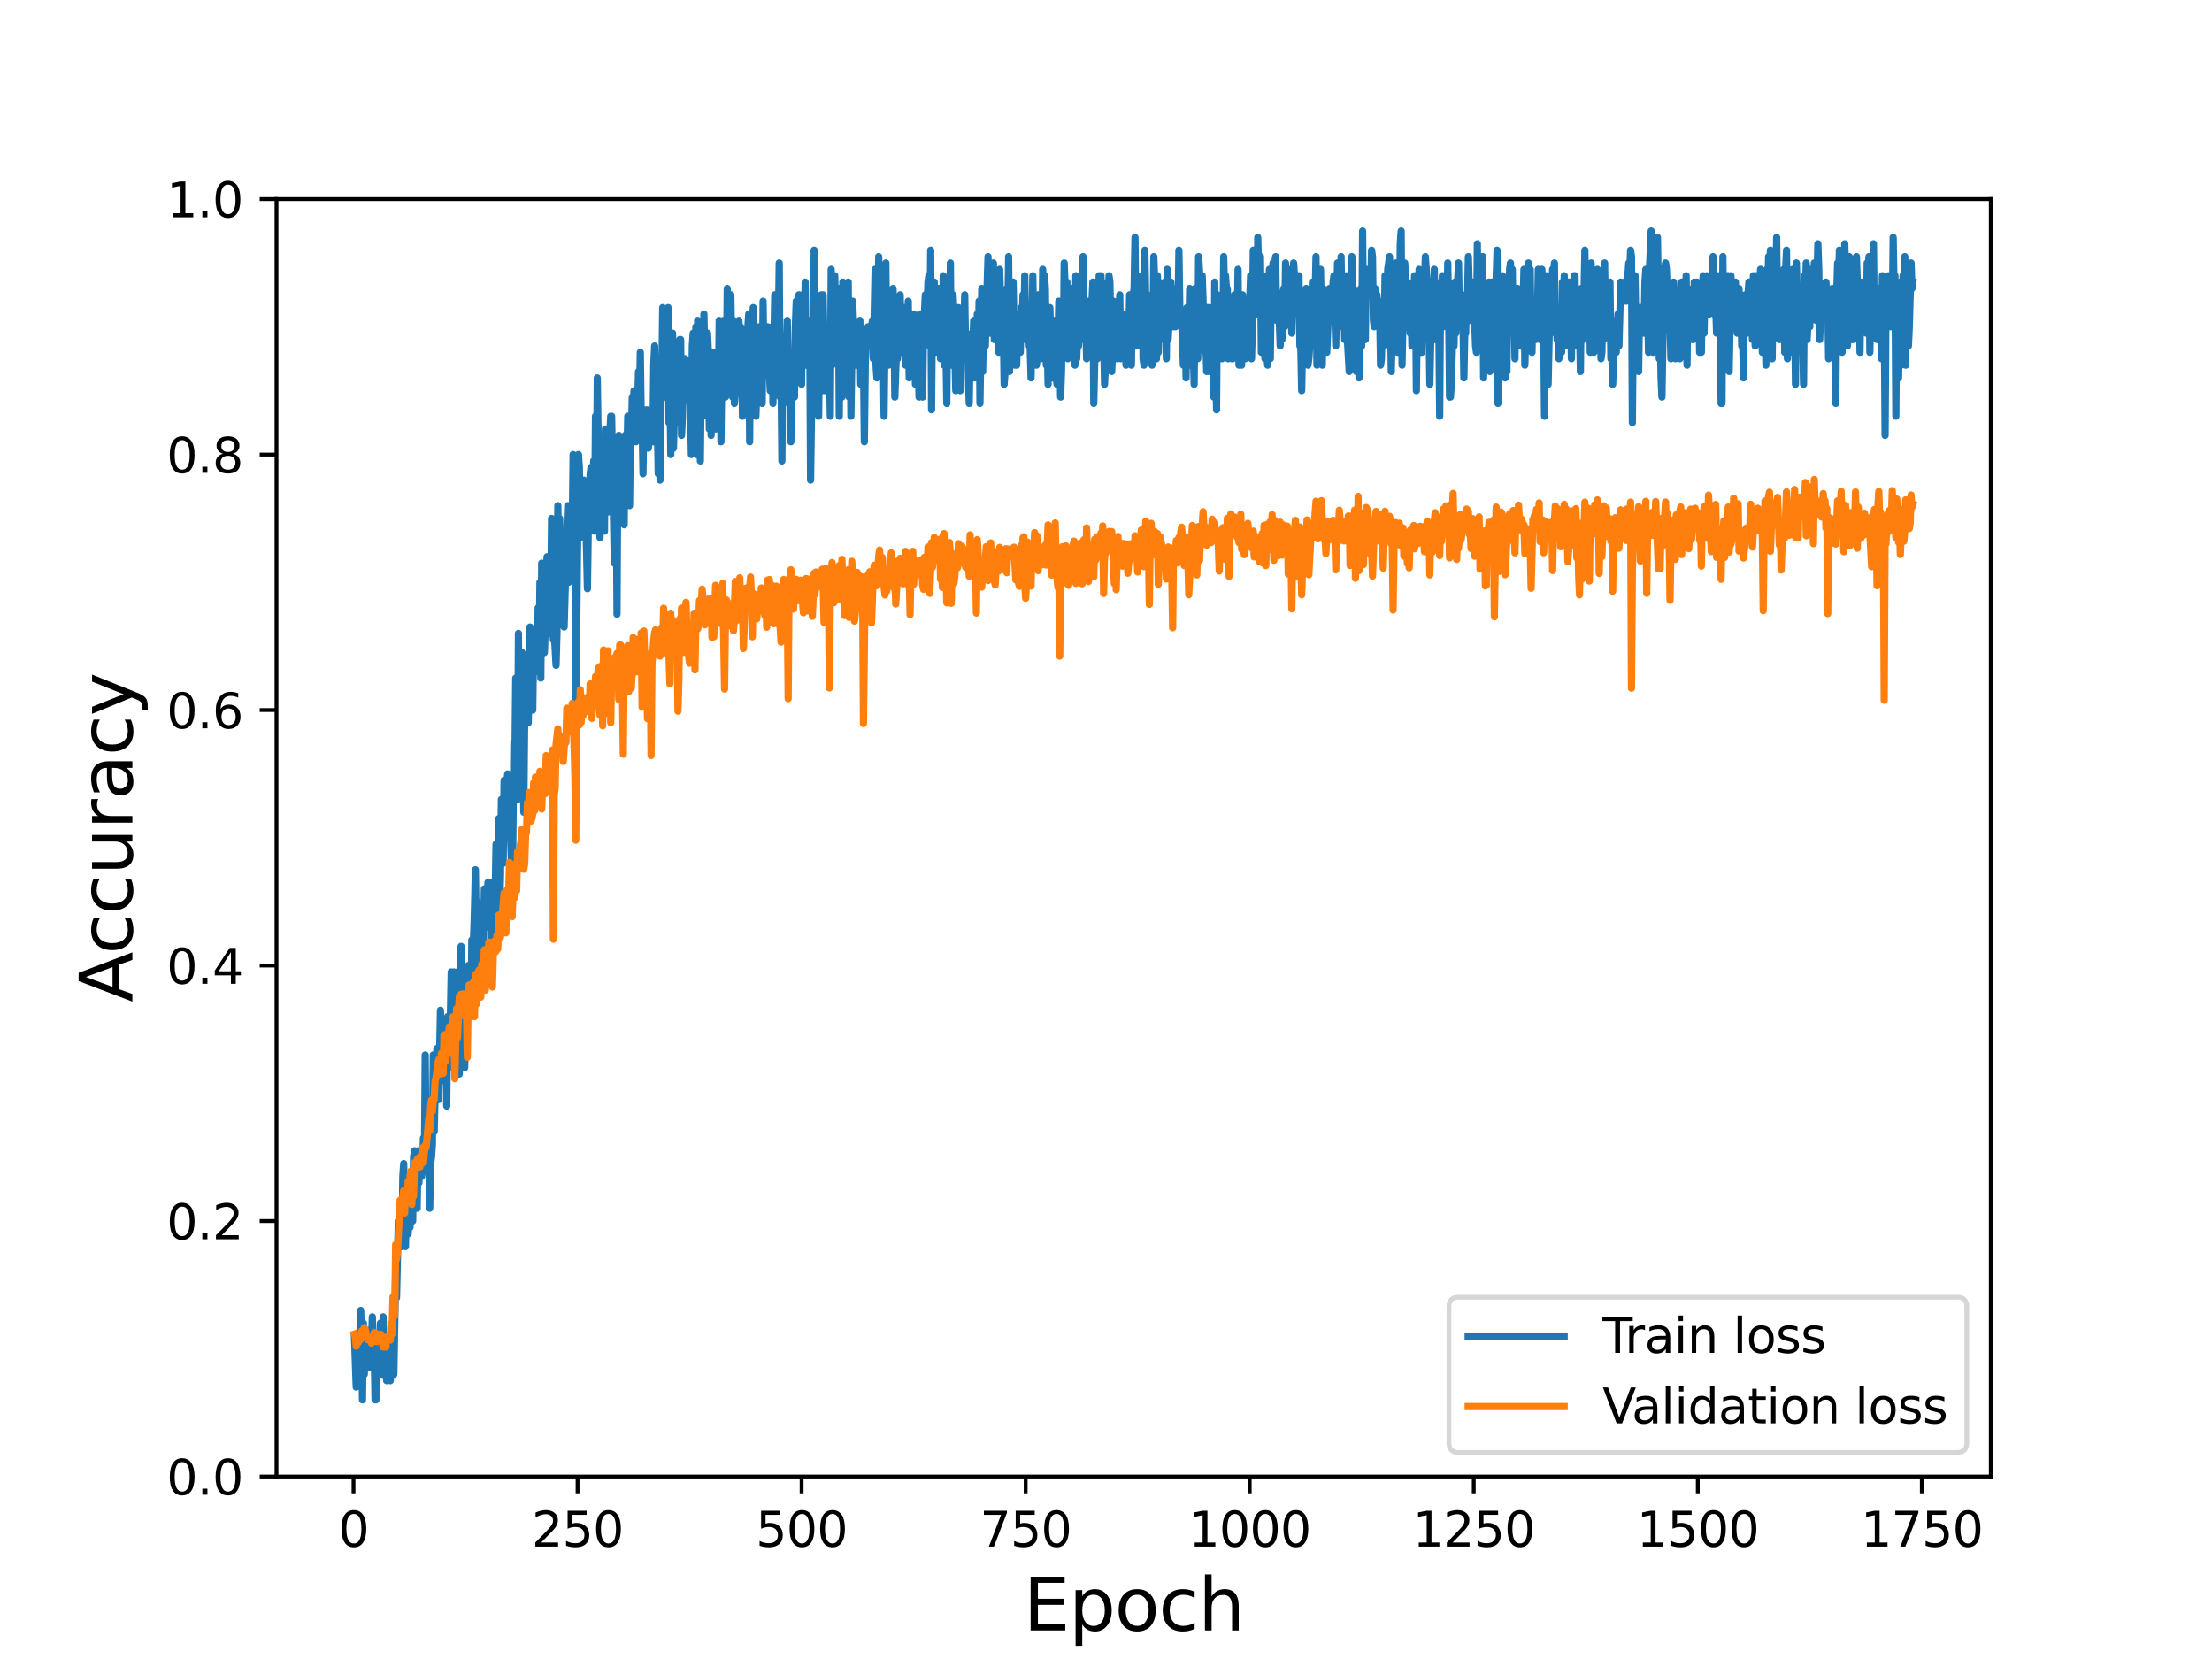 <?xml version="1.0" encoding="utf-8" standalone="no"?>
<!DOCTYPE svg PUBLIC "-//W3C//DTD SVG 1.1//EN"
  "http://www.w3.org/Graphics/SVG/1.1/DTD/svg11.dtd">
<svg height="345.6pt" version="1.1" viewBox="0 0 460.8 345.6" width="460.8pt" xmlns="http://www.w3.org/2000/svg" xmlns:xlink="http://www.w3.org/1999/xlink">
 <defs>
  <style type="text/css">*{stroke-linecap:butt;stroke-linejoin:round;}</style>
 </defs>
 <g id="figure_1">
  <g id="patch_1">
   <path d="M 0 345.6 
L 460.8 345.6 
L 460.8 0 
L 0 0 
z
" style="fill:#ffffff;"/>
  </g>
  <g id="axes_1">
   <g id="patch_2">
    <path d="M 57.6 307.584 
L 414.72 307.584 
L 414.72 41.472 
L 57.6 41.472 
z
" style="fill:#ffffff;"/>
   </g>
   <g id="matplotlib.axis_1">
    <g id="xtick_1">
     <g id="line2d_1">
      <defs>
       <path d="M 0 0 
L 0 3.5 
" id="m49e2a788f6" style="stroke:#000000;stroke-width:0.8;"/>
      </defs>
      <g>
       <use style="stroke:#000000;stroke-width:0.8;" x="73.646" xlink:href="#m49e2a788f6" y="307.584"/>
      </g>
     </g>
     <g id="text_1">
      <!-- 0 -->
      <g transform="translate(70.465 322.182)scale(0.1 -0.1)">
       <defs>
        <path d="M 2034 4250 
Q 1547 4250 1301 3770 
Q 1056 3291 1056 2328 
Q 1056 1369 1301 889 
Q 1547 409 2034 409 
Q 2525 409 2770 889 
Q 3016 1369 3016 2328 
Q 3016 3291 2770 3770 
Q 2525 4250 2034 4250 
z
M 2034 4750 
Q 2819 4750 3233 4129 
Q 3647 3509 3647 2328 
Q 3647 1150 3233 529 
Q 2819 -91 2034 -91 
Q 1250 -91 836 529 
Q 422 1150 422 2328 
Q 422 3509 836 4129 
Q 1250 4750 2034 4750 
z
" id="DejaVuSans-30" transform="scale(0.016)"/>
       </defs>
       <use xlink:href="#DejaVuSans-30"/>
      </g>
     </g>
    </g>
    <g id="xtick_2">
     <g id="line2d_2">
      <g>
       <use style="stroke:#000000;stroke-width:0.8;" x="120.319" xlink:href="#m49e2a788f6" y="307.584"/>
      </g>
     </g>
     <g id="text_2">
      <!-- 250 -->
      <g transform="translate(110.775 322.182)scale(0.1 -0.1)">
       <defs>
        <path d="M 1228 531 
L 3431 531 
L 3431 0 
L 469 0 
L 469 531 
Q 828 903 1448 1529 
Q 2069 2156 2228 2338 
Q 2531 2678 2651 2914 
Q 2772 3150 2772 3378 
Q 2772 3750 2511 3984 
Q 2250 4219 1831 4219 
Q 1534 4219 1204 4116 
Q 875 4013 500 3803 
L 500 4441 
Q 881 4594 1212 4672 
Q 1544 4750 1819 4750 
Q 2544 4750 2975 4387 
Q 3406 4025 3406 3419 
Q 3406 3131 3298 2873 
Q 3191 2616 2906 2266 
Q 2828 2175 2409 1742 
Q 1991 1309 1228 531 
z
" id="DejaVuSans-32" transform="scale(0.016)"/>
        <path d="M 691 4666 
L 3169 4666 
L 3169 4134 
L 1269 4134 
L 1269 2991 
Q 1406 3038 1543 3061 
Q 1681 3084 1819 3084 
Q 2600 3084 3056 2656 
Q 3513 2228 3513 1497 
Q 3513 744 3044 326 
Q 2575 -91 1722 -91 
Q 1428 -91 1123 -41 
Q 819 9 494 109 
L 494 744 
Q 775 591 1075 516 
Q 1375 441 1709 441 
Q 2250 441 2565 725 
Q 2881 1009 2881 1497 
Q 2881 1984 2565 2268 
Q 2250 2553 1709 2553 
Q 1456 2553 1204 2497 
Q 953 2441 691 2322 
L 691 4666 
z
" id="DejaVuSans-35" transform="scale(0.016)"/>
       </defs>
       <use xlink:href="#DejaVuSans-32"/>
       <use x="63.623" xlink:href="#DejaVuSans-35"/>
       <use x="127.246" xlink:href="#DejaVuSans-30"/>
      </g>
     </g>
    </g>
    <g id="xtick_3">
     <g id="line2d_3">
      <g>
       <use style="stroke:#000000;stroke-width:0.8;" x="166.991" xlink:href="#m49e2a788f6" y="307.584"/>
      </g>
     </g>
     <g id="text_3">
      <!-- 500 -->
      <g transform="translate(157.447 322.182)scale(0.1 -0.1)">
       <use xlink:href="#DejaVuSans-35"/>
       <use x="63.623" xlink:href="#DejaVuSans-30"/>
       <use x="127.246" xlink:href="#DejaVuSans-30"/>
      </g>
     </g>
    </g>
    <g id="xtick_4">
     <g id="line2d_4">
      <g>
       <use style="stroke:#000000;stroke-width:0.8;" x="213.664" xlink:href="#m49e2a788f6" y="307.584"/>
      </g>
     </g>
     <g id="text_4">
      <!-- 750 -->
      <g transform="translate(204.12 322.182)scale(0.1 -0.1)">
       <defs>
        <path d="M 525 4666 
L 3525 4666 
L 3525 4397 
L 1831 0 
L 1172 0 
L 2766 4134 
L 525 4134 
L 525 4666 
z
" id="DejaVuSans-37" transform="scale(0.016)"/>
       </defs>
       <use xlink:href="#DejaVuSans-37"/>
       <use x="63.623" xlink:href="#DejaVuSans-35"/>
       <use x="127.246" xlink:href="#DejaVuSans-30"/>
      </g>
     </g>
    </g>
    <g id="xtick_5">
     <g id="line2d_5">
      <g>
       <use style="stroke:#000000;stroke-width:0.8;" x="260.336" xlink:href="#m49e2a788f6" y="307.584"/>
      </g>
     </g>
     <g id="text_5">
      <!-- 1000 -->
      <g transform="translate(247.611 322.182)scale(0.1 -0.1)">
       <defs>
        <path d="M 794 531 
L 1825 531 
L 1825 4091 
L 703 3866 
L 703 4441 
L 1819 4666 
L 2450 4666 
L 2450 531 
L 3481 531 
L 3481 0 
L 794 0 
L 794 531 
z
" id="DejaVuSans-31" transform="scale(0.016)"/>
       </defs>
       <use xlink:href="#DejaVuSans-31"/>
       <use x="63.623" xlink:href="#DejaVuSans-30"/>
       <use x="127.246" xlink:href="#DejaVuSans-30"/>
       <use x="190.869" xlink:href="#DejaVuSans-30"/>
      </g>
     </g>
    </g>
    <g id="xtick_6">
     <g id="line2d_6">
      <g>
       <use style="stroke:#000000;stroke-width:0.8;" x="307.009" xlink:href="#m49e2a788f6" y="307.584"/>
      </g>
     </g>
     <g id="text_6">
      <!-- 1250 -->
      <g transform="translate(294.284 322.182)scale(0.1 -0.1)">
       <use xlink:href="#DejaVuSans-31"/>
       <use x="63.623" xlink:href="#DejaVuSans-32"/>
       <use x="127.246" xlink:href="#DejaVuSans-35"/>
       <use x="190.869" xlink:href="#DejaVuSans-30"/>
      </g>
     </g>
    </g>
    <g id="xtick_7">
     <g id="line2d_7">
      <g>
       <use style="stroke:#000000;stroke-width:0.8;" x="353.682" xlink:href="#m49e2a788f6" y="307.584"/>
      </g>
     </g>
     <g id="text_7">
      <!-- 1500 -->
      <g transform="translate(340.957 322.182)scale(0.1 -0.1)">
       <use xlink:href="#DejaVuSans-31"/>
       <use x="63.623" xlink:href="#DejaVuSans-35"/>
       <use x="127.246" xlink:href="#DejaVuSans-30"/>
       <use x="190.869" xlink:href="#DejaVuSans-30"/>
      </g>
     </g>
    </g>
    <g id="xtick_8">
     <g id="line2d_8">
      <g>
       <use style="stroke:#000000;stroke-width:0.8;" x="400.354" xlink:href="#m49e2a788f6" y="307.584"/>
      </g>
     </g>
     <g id="text_8">
      <!-- 1750 -->
      <g transform="translate(387.629 322.182)scale(0.1 -0.1)">
       <use xlink:href="#DejaVuSans-31"/>
       <use x="63.623" xlink:href="#DejaVuSans-37"/>
       <use x="127.246" xlink:href="#DejaVuSans-35"/>
       <use x="190.869" xlink:href="#DejaVuSans-30"/>
      </g>
     </g>
    </g>
    <g id="text_9">
     <!-- Epoch -->
     <g transform="translate(213.194 339.66)scale(0.15 -0.15)">
      <defs>
       <path d="M 628 4666 
L 3578 4666 
L 3578 4134 
L 1259 4134 
L 1259 2753 
L 3481 2753 
L 3481 2222 
L 1259 2222 
L 1259 531 
L 3634 531 
L 3634 0 
L 628 0 
L 628 4666 
z
" id="DejaVuSans-45" transform="scale(0.016)"/>
       <path d="M 1159 525 
L 1159 -1331 
L 581 -1331 
L 581 3500 
L 1159 3500 
L 1159 2969 
Q 1341 3281 1617 3432 
Q 1894 3584 2278 3584 
Q 2916 3584 3314 3078 
Q 3713 2572 3713 1747 
Q 3713 922 3314 415 
Q 2916 -91 2278 -91 
Q 1894 -91 1617 61 
Q 1341 213 1159 525 
z
M 3116 1747 
Q 3116 2381 2855 2742 
Q 2594 3103 2138 3103 
Q 1681 3103 1420 2742 
Q 1159 2381 1159 1747 
Q 1159 1113 1420 752 
Q 1681 391 2138 391 
Q 2594 391 2855 752 
Q 3116 1113 3116 1747 
z
" id="DejaVuSans-70" transform="scale(0.016)"/>
       <path d="M 1959 3097 
Q 1497 3097 1228 2736 
Q 959 2375 959 1747 
Q 959 1119 1226 758 
Q 1494 397 1959 397 
Q 2419 397 2687 759 
Q 2956 1122 2956 1747 
Q 2956 2369 2687 2733 
Q 2419 3097 1959 3097 
z
M 1959 3584 
Q 2709 3584 3137 3096 
Q 3566 2609 3566 1747 
Q 3566 888 3137 398 
Q 2709 -91 1959 -91 
Q 1206 -91 779 398 
Q 353 888 353 1747 
Q 353 2609 779 3096 
Q 1206 3584 1959 3584 
z
" id="DejaVuSans-6f" transform="scale(0.016)"/>
       <path d="M 3122 3366 
L 3122 2828 
Q 2878 2963 2633 3030 
Q 2388 3097 2138 3097 
Q 1578 3097 1268 2742 
Q 959 2388 959 1747 
Q 959 1106 1268 751 
Q 1578 397 2138 397 
Q 2388 397 2633 464 
Q 2878 531 3122 666 
L 3122 134 
Q 2881 22 2623 -34 
Q 2366 -91 2075 -91 
Q 1284 -91 818 406 
Q 353 903 353 1747 
Q 353 2603 823 3093 
Q 1294 3584 2113 3584 
Q 2378 3584 2631 3529 
Q 2884 3475 3122 3366 
z
" id="DejaVuSans-63" transform="scale(0.016)"/>
       <path d="M 3513 2113 
L 3513 0 
L 2938 0 
L 2938 2094 
Q 2938 2591 2744 2837 
Q 2550 3084 2163 3084 
Q 1697 3084 1428 2787 
Q 1159 2491 1159 1978 
L 1159 0 
L 581 0 
L 581 4863 
L 1159 4863 
L 1159 2956 
Q 1366 3272 1645 3428 
Q 1925 3584 2291 3584 
Q 2894 3584 3203 3211 
Q 3513 2838 3513 2113 
z
" id="DejaVuSans-68" transform="scale(0.016)"/>
      </defs>
      <use xlink:href="#DejaVuSans-45"/>
      <use x="63.184" xlink:href="#DejaVuSans-70"/>
      <use x="126.66" xlink:href="#DejaVuSans-6f"/>
      <use x="187.842" xlink:href="#DejaVuSans-63"/>
      <use x="242.822" xlink:href="#DejaVuSans-68"/>
     </g>
    </g>
   </g>
   <g id="matplotlib.axis_2">
    <g id="ytick_1">
     <g id="line2d_9">
      <defs>
       <path d="M 0 0 
L -3.5 0 
" id="m1874adeb5c" style="stroke:#000000;stroke-width:0.8;"/>
      </defs>
      <g>
       <use style="stroke:#000000;stroke-width:0.8;" x="57.6" xlink:href="#m1874adeb5c" y="307.584"/>
      </g>
     </g>
     <g id="text_10">
      <!-- 0.0 -->
      <g transform="translate(34.697 311.383)scale(0.1 -0.1)">
       <defs>
        <path d="M 684 794 
L 1344 794 
L 1344 0 
L 684 0 
L 684 794 
z
" id="DejaVuSans-2e" transform="scale(0.016)"/>
       </defs>
       <use xlink:href="#DejaVuSans-30"/>
       <use x="63.623" xlink:href="#DejaVuSans-2e"/>
       <use x="95.41" xlink:href="#DejaVuSans-30"/>
      </g>
     </g>
    </g>
    <g id="ytick_2">
     <g id="line2d_10">
      <g>
       <use style="stroke:#000000;stroke-width:0.8;" x="57.6" xlink:href="#m1874adeb5c" y="254.362"/>
      </g>
     </g>
     <g id="text_11">
      <!-- 0.2 -->
      <g transform="translate(34.697 258.161)scale(0.1 -0.1)">
       <use xlink:href="#DejaVuSans-30"/>
       <use x="63.623" xlink:href="#DejaVuSans-2e"/>
       <use x="95.41" xlink:href="#DejaVuSans-32"/>
      </g>
     </g>
    </g>
    <g id="ytick_3">
     <g id="line2d_11">
      <g>
       <use style="stroke:#000000;stroke-width:0.8;" x="57.6" xlink:href="#m1874adeb5c" y="201.139"/>
      </g>
     </g>
     <g id="text_12">
      <!-- 0.4 -->
      <g transform="translate(34.697 204.938)scale(0.1 -0.1)">
       <defs>
        <path d="M 2419 4116 
L 825 1625 
L 2419 1625 
L 2419 4116 
z
M 2253 4666 
L 3047 4666 
L 3047 1625 
L 3713 1625 
L 3713 1100 
L 3047 1100 
L 3047 0 
L 2419 0 
L 2419 1100 
L 313 1100 
L 313 1709 
L 2253 4666 
z
" id="DejaVuSans-34" transform="scale(0.016)"/>
       </defs>
       <use xlink:href="#DejaVuSans-30"/>
       <use x="63.623" xlink:href="#DejaVuSans-2e"/>
       <use x="95.41" xlink:href="#DejaVuSans-34"/>
      </g>
     </g>
    </g>
    <g id="ytick_4">
     <g id="line2d_12">
      <g>
       <use style="stroke:#000000;stroke-width:0.8;" x="57.6" xlink:href="#m1874adeb5c" y="147.917"/>
      </g>
     </g>
     <g id="text_13">
      <!-- 0.6 -->
      <g transform="translate(34.697 151.716)scale(0.1 -0.1)">
       <defs>
        <path d="M 2113 2584 
Q 1688 2584 1439 2293 
Q 1191 2003 1191 1497 
Q 1191 994 1439 701 
Q 1688 409 2113 409 
Q 2538 409 2786 701 
Q 3034 994 3034 1497 
Q 3034 2003 2786 2293 
Q 2538 2584 2113 2584 
z
M 3366 4563 
L 3366 3988 
Q 3128 4100 2886 4159 
Q 2644 4219 2406 4219 
Q 1781 4219 1451 3797 
Q 1122 3375 1075 2522 
Q 1259 2794 1537 2939 
Q 1816 3084 2150 3084 
Q 2853 3084 3261 2657 
Q 3669 2231 3669 1497 
Q 3669 778 3244 343 
Q 2819 -91 2113 -91 
Q 1303 -91 875 529 
Q 447 1150 447 2328 
Q 447 3434 972 4092 
Q 1497 4750 2381 4750 
Q 2619 4750 2861 4703 
Q 3103 4656 3366 4563 
z
" id="DejaVuSans-36" transform="scale(0.016)"/>
       </defs>
       <use xlink:href="#DejaVuSans-30"/>
       <use x="63.623" xlink:href="#DejaVuSans-2e"/>
       <use x="95.41" xlink:href="#DejaVuSans-36"/>
      </g>
     </g>
    </g>
    <g id="ytick_5">
     <g id="line2d_13">
      <g>
       <use style="stroke:#000000;stroke-width:0.8;" x="57.6" xlink:href="#m1874adeb5c" y="94.694"/>
      </g>
     </g>
     <g id="text_14">
      <!-- 0.8 -->
      <g transform="translate(34.697 98.494)scale(0.1 -0.1)">
       <defs>
        <path d="M 2034 2216 
Q 1584 2216 1326 1975 
Q 1069 1734 1069 1313 
Q 1069 891 1326 650 
Q 1584 409 2034 409 
Q 2484 409 2743 651 
Q 3003 894 3003 1313 
Q 3003 1734 2745 1975 
Q 2488 2216 2034 2216 
z
M 1403 2484 
Q 997 2584 770 2862 
Q 544 3141 544 3541 
Q 544 4100 942 4425 
Q 1341 4750 2034 4750 
Q 2731 4750 3128 4425 
Q 3525 4100 3525 3541 
Q 3525 3141 3298 2862 
Q 3072 2584 2669 2484 
Q 3125 2378 3379 2068 
Q 3634 1759 3634 1313 
Q 3634 634 3220 271 
Q 2806 -91 2034 -91 
Q 1263 -91 848 271 
Q 434 634 434 1313 
Q 434 1759 690 2068 
Q 947 2378 1403 2484 
z
M 1172 3481 
Q 1172 3119 1398 2916 
Q 1625 2713 2034 2713 
Q 2441 2713 2670 2916 
Q 2900 3119 2900 3481 
Q 2900 3844 2670 4047 
Q 2441 4250 2034 4250 
Q 1625 4250 1398 4047 
Q 1172 3844 1172 3481 
z
" id="DejaVuSans-38" transform="scale(0.016)"/>
       </defs>
       <use xlink:href="#DejaVuSans-30"/>
       <use x="63.623" xlink:href="#DejaVuSans-2e"/>
       <use x="95.41" xlink:href="#DejaVuSans-38"/>
      </g>
     </g>
    </g>
    <g id="ytick_6">
     <g id="line2d_14">
      <g>
       <use style="stroke:#000000;stroke-width:0.8;" x="57.6" xlink:href="#m1874adeb5c" y="41.472"/>
      </g>
     </g>
     <g id="text_15">
      <!-- 1.0 -->
      <g transform="translate(34.697 45.271)scale(0.1 -0.1)">
       <use xlink:href="#DejaVuSans-31"/>
       <use x="63.623" xlink:href="#DejaVuSans-2e"/>
       <use x="95.41" xlink:href="#DejaVuSans-30"/>
      </g>
     </g>
    </g>
    <g id="text_16">
     <!-- Accuracy -->
     <g transform="translate(27.577 208.77)rotate(-90)scale(0.15 -0.15)">
      <defs>
       <path d="M 2188 4044 
L 1331 1722 
L 3047 1722 
L 2188 4044 
z
M 1831 4666 
L 2547 4666 
L 4325 0 
L 3669 0 
L 3244 1197 
L 1141 1197 
L 716 0 
L 50 0 
L 1831 4666 
z
" id="DejaVuSans-41" transform="scale(0.016)"/>
       <path d="M 544 1381 
L 544 3500 
L 1119 3500 
L 1119 1403 
Q 1119 906 1312 657 
Q 1506 409 1894 409 
Q 2359 409 2629 706 
Q 2900 1003 2900 1516 
L 2900 3500 
L 3475 3500 
L 3475 0 
L 2900 0 
L 2900 538 
Q 2691 219 2414 64 
Q 2138 -91 1772 -91 
Q 1169 -91 856 284 
Q 544 659 544 1381 
z
M 1991 3584 
L 1991 3584 
z
" id="DejaVuSans-75" transform="scale(0.016)"/>
       <path d="M 2631 2963 
Q 2534 3019 2420 3045 
Q 2306 3072 2169 3072 
Q 1681 3072 1420 2755 
Q 1159 2438 1159 1844 
L 1159 0 
L 581 0 
L 581 3500 
L 1159 3500 
L 1159 2956 
Q 1341 3275 1631 3429 
Q 1922 3584 2338 3584 
Q 2397 3584 2469 3576 
Q 2541 3569 2628 3553 
L 2631 2963 
z
" id="DejaVuSans-72" transform="scale(0.016)"/>
       <path d="M 2194 1759 
Q 1497 1759 1228 1600 
Q 959 1441 959 1056 
Q 959 750 1161 570 
Q 1363 391 1709 391 
Q 2188 391 2477 730 
Q 2766 1069 2766 1631 
L 2766 1759 
L 2194 1759 
z
M 3341 1997 
L 3341 0 
L 2766 0 
L 2766 531 
Q 2569 213 2275 61 
Q 1981 -91 1556 -91 
Q 1019 -91 701 211 
Q 384 513 384 1019 
Q 384 1609 779 1909 
Q 1175 2209 1959 2209 
L 2766 2209 
L 2766 2266 
Q 2766 2663 2505 2880 
Q 2244 3097 1772 3097 
Q 1472 3097 1187 3025 
Q 903 2953 641 2809 
L 641 3341 
Q 956 3463 1253 3523 
Q 1550 3584 1831 3584 
Q 2591 3584 2966 3190 
Q 3341 2797 3341 1997 
z
" id="DejaVuSans-61" transform="scale(0.016)"/>
       <path d="M 2059 -325 
Q 1816 -950 1584 -1140 
Q 1353 -1331 966 -1331 
L 506 -1331 
L 506 -850 
L 844 -850 
Q 1081 -850 1212 -737 
Q 1344 -625 1503 -206 
L 1606 56 
L 191 3500 
L 800 3500 
L 1894 763 
L 2988 3500 
L 3597 3500 
L 2059 -325 
z
" id="DejaVuSans-79" transform="scale(0.016)"/>
      </defs>
      <use xlink:href="#DejaVuSans-41"/>
      <use x="66.658" xlink:href="#DejaVuSans-63"/>
      <use x="121.639" xlink:href="#DejaVuSans-63"/>
      <use x="176.619" xlink:href="#DejaVuSans-75"/>
      <use x="239.998" xlink:href="#DejaVuSans-72"/>
      <use x="281.111" xlink:href="#DejaVuSans-61"/>
      <use x="342.391" xlink:href="#DejaVuSans-63"/>
      <use x="397.371" xlink:href="#DejaVuSans-79"/>
     </g>
    </g>
   </g>
   <g id="line2d_15">
    <path clip-path="url(#pdbe8d9e0a1)" d="M 73.833 278.312 
L 74.206 288.956 
L 74.393 282.303 
L 74.579 279.642 
L 74.766 279.642 
L 74.953 280.973 
L 75.14 272.989 
L 75.326 279.642 
L 75.513 291.617 
L 75.7 275.651 
L 75.886 286.295 
L 76.073 282.303 
L 76.26 280.973 
L 76.446 284.964 
L 76.82 284.964 
L 77.006 283.634 
L 77.193 276.981 
L 77.38 279.642 
L 77.567 274.32 
L 77.753 280.973 
L 77.94 280.973 
L 78.127 291.617 
L 78.313 291.617 
L 78.5 283.634 
L 78.873 283.634 
L 79.06 284.964 
L 79.247 275.651 
L 79.62 286.295 
L 79.807 274.32 
L 79.994 283.634 
L 80.18 283.634 
L 80.367 284.964 
L 80.554 287.626 
L 80.74 278.312 
L 80.927 282.303 
L 81.114 280.973 
L 81.3 287.626 
L 81.487 280.973 
L 81.674 280.973 
L 81.86 282.303 
L 82.047 286.295 
L 82.42 265.006 
L 82.607 270.328 
L 82.981 254.362 
L 83.167 255.692 
L 83.354 254.362 
L 83.541 259.684 
L 83.727 259.684 
L 83.914 245.048 
L 84.101 242.387 
L 84.474 259.684 
L 84.661 249.039 
L 84.847 250.37 
L 85.034 257.023 
L 85.221 251.7 
L 85.408 255.692 
L 85.781 245.048 
L 85.968 254.362 
L 86.154 241.056 
L 86.341 239.725 
L 86.528 242.387 
L 86.901 251.7 
L 87.088 239.725 
L 87.274 246.378 
L 87.461 241.056 
L 87.648 242.387 
L 87.835 245.048 
L 88.021 243.717 
L 88.208 237.064 
L 88.395 243.717 
L 88.581 219.767 
L 88.768 242.387 
L 88.955 239.725 
L 89.141 230.412 
L 89.328 231.742 
L 89.515 251.7 
L 89.701 242.387 
L 89.888 241.056 
L 90.075 238.395 
L 90.261 219.767 
L 90.448 235.734 
L 90.635 227.75 
L 90.822 229.081 
L 91.008 218.436 
L 91.195 226.42 
L 91.382 229.081 
L 91.755 210.453 
L 91.942 219.767 
L 92.128 219.767 
L 92.315 225.089 
L 92.688 213.114 
L 92.875 213.114 
L 93.062 230.412 
L 93.249 211.784 
L 93.435 211.784 
L 93.622 222.428 
L 93.995 202.47 
L 94.182 214.445 
L 94.369 214.445 
L 94.555 202.47 
L 94.742 206.461 
L 94.929 218.436 
L 95.115 205.131 
L 95.302 202.47 
L 95.489 207.792 
L 95.675 223.759 
L 95.862 214.445 
L 96.049 197.148 
L 96.236 206.461 
L 96.422 209.123 
L 96.609 207.792 
L 96.796 222.428 
L 96.982 215.775 
L 97.169 202.47 
L 97.356 202.47 
L 97.542 201.139 
L 97.729 205.131 
L 97.916 203.8 
L 98.102 211.784 
L 98.289 195.817 
L 98.476 201.139 
L 98.849 189.164 
L 99.036 181.181 
L 99.223 194.486 
L 99.409 187.834 
L 99.596 203.8 
L 99.783 191.825 
L 99.969 206.461 
L 100.156 201.139 
L 100.343 199.809 
L 100.529 195.817 
L 100.716 195.817 
L 100.903 185.172 
L 101.276 193.156 
L 101.65 183.842 
L 101.836 187.834 
L 102.023 187.834 
L 102.21 183.842 
L 102.396 195.817 
L 102.77 183.842 
L 102.956 198.478 
L 103.33 175.859 
L 103.703 191.825 
L 103.89 170.536 
L 104.077 189.164 
L 104.263 182.511 
L 104.45 166.545 
L 104.637 170.536 
L 104.823 179.85 
L 105.01 162.553 
L 105.383 166.545 
L 105.757 161.222 
L 105.943 174.528 
L 106.13 167.875 
L 106.504 178.52 
L 106.69 187.834 
L 107.064 154.57 
L 107.25 159.892 
L 107.437 141.264 
L 107.624 159.892 
L 107.81 166.545 
L 107.997 131.95 
L 108.184 157.231 
L 108.37 145.256 
L 108.557 153.239 
L 108.744 135.942 
L 109.117 169.206 
L 109.304 149.247 
L 109.864 139.933 
L 110.051 150.578 
L 110.237 135.942 
L 110.424 130.62 
L 110.984 147.917 
L 111.171 133.281 
L 111.357 134.611 
L 111.544 134.611 
L 111.731 135.942 
L 111.918 139.933 
L 112.104 126.628 
L 112.291 137.272 
L 112.478 121.306 
L 112.664 141.264 
L 112.851 117.314 
L 113.224 126.628 
L 113.411 135.942 
L 113.598 130.62 
L 113.784 118.644 
L 113.971 115.983 
L 114.158 118.644 
L 114.345 131.95 
L 114.531 121.306 
L 114.718 125.297 
L 114.905 108 
L 115.278 133.281 
L 115.465 131.95 
L 115.838 138.603 
L 116.025 131.95 
L 116.211 105.339 
L 116.398 119.975 
L 116.585 108 
L 116.772 119.975 
L 116.958 121.306 
L 117.145 123.967 
L 117.332 117.314 
L 117.518 130.62 
L 117.892 117.314 
L 118.265 105.339 
L 118.452 121.306 
L 118.638 118.644 
L 118.825 119.975 
L 119.012 108 
L 119.198 111.992 
L 119.385 94.694 
L 119.572 98.686 
L 119.759 110.661 
L 119.945 150.578 
L 120.505 94.694 
L 120.692 97.356 
L 120.879 111.992 
L 121.252 105.339 
L 121.439 109.331 
L 121.625 100.017 
L 121.812 108 
L 121.999 106.669 
L 122.372 122.636 
L 122.559 109.331 
L 122.746 106.669 
L 122.932 98.686 
L 123.119 97.356 
L 123.306 109.331 
L 123.679 96.025 
L 123.866 110.661 
L 124.052 86.711 
L 124.239 104.008 
L 124.426 78.728 
L 124.799 105.339 
L 124.986 111.992 
L 125.173 92.033 
L 125.359 92.033 
L 125.546 104.008 
L 125.733 93.364 
L 125.919 110.661 
L 126.106 89.372 
L 126.293 98.686 
L 126.479 97.356 
L 126.666 106.669 
L 126.853 104.008 
L 127.039 90.703 
L 127.226 86.711 
L 127.413 86.711 
L 127.973 117.314 
L 128.346 96.025 
L 128.533 127.958 
L 128.72 92.033 
L 128.906 90.703 
L 129.093 93.364 
L 129.28 92.033 
L 129.466 97.356 
L 129.653 96.025 
L 129.84 92.033 
L 130.027 109.331 
L 130.213 90.703 
L 130.4 101.347 
L 130.587 96.025 
L 130.773 86.711 
L 130.96 92.033 
L 131.147 105.339 
L 131.333 89.372 
L 131.52 92.033 
L 131.707 82.719 
L 131.893 84.05 
L 132.08 81.389 
L 132.267 81.389 
L 132.454 92.033 
L 132.64 85.38 
L 132.827 84.05 
L 133.014 77.397 
L 133.2 84.05 
L 133.387 73.405 
L 133.574 86.711 
L 133.76 88.042 
L 133.947 98.686 
L 134.134 85.38 
L 134.32 88.042 
L 134.507 85.38 
L 134.694 92.033 
L 134.88 85.38 
L 135.067 93.364 
L 135.254 89.372 
L 135.441 92.033 
L 135.627 86.711 
L 135.814 92.033 
L 136.001 92.033 
L 136.187 76.067 
L 136.374 72.075 
L 136.561 78.728 
L 136.747 77.397 
L 137.121 98.686 
L 137.307 78.728 
L 137.494 100.017 
L 137.681 84.05 
L 137.868 78.728 
L 138.054 64.092 
L 138.241 66.753 
L 138.428 82.719 
L 138.614 76.067 
L 138.988 82.719 
L 139.174 64.092 
L 139.361 88.042 
L 139.548 78.728 
L 139.734 94.694 
L 139.921 74.736 
L 140.108 69.414 
L 140.294 93.364 
L 140.668 78.728 
L 141.041 81.389 
L 141.228 78.728 
L 141.415 88.042 
L 141.601 70.744 
L 141.788 70.744 
L 141.975 90.703 
L 142.161 86.711 
L 142.348 80.058 
L 142.535 80.058 
L 142.721 74.736 
L 142.908 81.389 
L 143.095 76.067 
L 143.282 80.058 
L 143.468 76.067 
L 143.655 82.719 
L 143.842 85.38 
L 144.028 94.694 
L 144.215 72.075 
L 144.402 69.414 
L 144.588 89.372 
L 144.962 68.083 
L 145.148 94.694 
L 145.335 66.753 
L 145.522 82.719 
L 145.709 76.067 
L 145.895 96.025 
L 146.082 77.397 
L 146.269 77.397 
L 146.455 86.711 
L 146.642 65.422 
L 147.015 84.05 
L 147.202 78.728 
L 147.389 69.414 
L 147.575 73.405 
L 147.762 89.372 
L 147.949 74.736 
L 148.135 90.703 
L 148.322 78.728 
L 148.509 80.058 
L 148.696 73.405 
L 149.069 89.372 
L 149.256 88.042 
L 149.442 77.397 
L 149.629 86.711 
L 149.816 66.753 
L 150.002 73.405 
L 150.189 92.033 
L 150.376 77.397 
L 150.562 76.067 
L 150.749 66.753 
L 150.936 82.719 
L 151.123 82.719 
L 151.309 80.058 
L 151.496 60.1 
L 151.869 81.389 
L 152.056 77.397 
L 152.243 61.43 
L 152.616 82.719 
L 152.803 66.753 
L 152.989 84.05 
L 153.176 81.389 
L 153.363 68.083 
L 153.55 78.728 
L 153.923 66.753 
L 154.11 72.075 
L 154.296 68.083 
L 154.483 72.075 
L 154.67 86.711 
L 154.856 70.744 
L 155.043 69.414 
L 155.23 76.067 
L 155.416 76.067 
L 155.79 68.083 
L 155.976 65.422 
L 156.163 92.033 
L 156.35 68.083 
L 156.537 70.744 
L 156.91 64.092 
L 157.097 68.083 
L 157.47 86.711 
L 157.657 81.389 
L 157.843 81.389 
L 158.03 78.728 
L 158.217 68.083 
L 158.403 78.728 
L 158.59 69.414 
L 158.777 84.05 
L 158.964 62.761 
L 159.15 76.067 
L 159.337 72.075 
L 159.71 77.397 
L 159.897 68.083 
L 160.084 76.067 
L 160.27 77.397 
L 160.457 81.389 
L 160.644 69.414 
L 160.83 68.083 
L 161.017 84.05 
L 161.391 61.43 
L 161.577 78.728 
L 161.764 80.058 
L 161.951 66.753 
L 162.137 68.083 
L 162.324 54.778 
L 162.511 82.719 
L 162.697 77.397 
L 162.884 96.025 
L 163.071 73.405 
L 163.257 84.05 
L 163.631 72.075 
L 163.817 73.405 
L 164.004 66.753 
L 164.191 76.067 
L 164.564 80.058 
L 164.751 92.033 
L 164.938 76.067 
L 165.124 78.728 
L 165.311 74.736 
L 165.498 82.719 
L 165.684 68.083 
L 165.871 62.761 
L 166.058 74.736 
L 166.431 61.43 
L 166.618 74.736 
L 166.805 64.092 
L 166.991 80.058 
L 167.178 61.43 
L 167.365 69.414 
L 167.551 69.414 
L 167.738 58.769 
L 167.925 76.067 
L 168.111 66.753 
L 168.485 70.744 
L 168.671 66.753 
L 168.858 100.017 
L 169.232 73.405 
L 169.418 81.389 
L 169.605 52.116 
L 169.978 73.405 
L 170.165 72.075 
L 170.352 76.067 
L 170.538 86.711 
L 170.725 69.414 
L 170.912 68.083 
L 171.098 61.43 
L 171.285 81.389 
L 171.472 61.43 
L 171.845 81.389 
L 172.032 68.083 
L 172.219 74.736 
L 172.405 68.083 
L 172.779 76.067 
L 172.965 86.711 
L 173.152 56.108 
L 173.339 76.067 
L 173.525 74.736 
L 173.899 57.439 
L 174.085 72.075 
L 174.272 65.422 
L 174.459 73.405 
L 174.646 60.1 
L 174.832 86.711 
L 175.019 66.753 
L 175.206 60.1 
L 175.392 82.719 
L 175.579 58.769 
L 175.952 74.736 
L 176.139 77.397 
L 176.326 66.753 
L 176.512 65.422 
L 176.699 58.769 
L 176.886 82.719 
L 177.072 64.092 
L 177.259 86.711 
L 177.633 62.761 
L 177.819 68.083 
L 178.006 69.414 
L 178.193 69.414 
L 178.379 76.067 
L 178.566 69.414 
L 178.753 69.414 
L 178.939 76.067 
L 179.126 66.753 
L 179.313 80.058 
L 179.499 74.736 
L 179.686 73.405 
L 179.873 74.736 
L 180.06 92.033 
L 180.246 76.067 
L 180.433 70.744 
L 180.62 72.075 
L 180.806 68.083 
L 180.993 68.083 
L 181.18 72.075 
L 181.553 68.083 
L 181.74 66.753 
L 181.926 74.736 
L 182.3 56.108 
L 182.487 76.067 
L 182.673 78.728 
L 182.86 73.405 
L 183.047 53.447 
L 183.233 70.744 
L 183.42 65.422 
L 183.793 76.067 
L 183.98 69.414 
L 184.167 86.711 
L 184.54 54.778 
L 184.727 72.075 
L 184.913 66.753 
L 185.1 76.067 
L 185.287 65.422 
L 185.474 69.414 
L 185.66 66.753 
L 185.847 68.083 
L 186.034 60.1 
L 186.22 66.753 
L 186.407 82.719 
L 186.78 72.075 
L 186.967 74.736 
L 187.154 70.744 
L 187.34 73.405 
L 187.527 61.43 
L 187.714 73.405 
L 187.901 66.753 
L 188.087 68.083 
L 188.274 64.092 
L 188.461 66.753 
L 188.647 76.067 
L 188.834 72.075 
L 189.021 73.405 
L 189.207 62.761 
L 189.394 78.728 
L 189.767 66.753 
L 190.141 66.753 
L 190.328 65.422 
L 190.514 70.744 
L 190.701 80.058 
L 191.074 80.058 
L 191.261 74.736 
L 191.448 82.719 
L 191.634 65.422 
L 191.821 74.736 
L 192.008 70.744 
L 192.194 82.719 
L 192.381 69.414 
L 192.754 61.43 
L 192.941 69.414 
L 193.315 58.769 
L 193.501 57.439 
L 193.688 72.075 
L 193.875 52.116 
L 194.061 85.38 
L 194.248 62.761 
L 194.435 65.422 
L 194.621 58.769 
L 194.808 73.405 
L 194.995 60.1 
L 195.368 66.753 
L 195.555 60.1 
L 195.742 61.43 
L 195.928 74.736 
L 196.115 62.761 
L 196.302 70.744 
L 196.488 57.439 
L 196.675 76.067 
L 196.862 61.43 
L 197.235 84.05 
L 197.422 64.092 
L 197.795 76.067 
L 197.982 54.778 
L 198.169 76.067 
L 198.355 62.761 
L 198.542 61.43 
L 198.729 65.422 
L 199.102 81.389 
L 199.289 68.083 
L 199.475 72.075 
L 199.662 64.092 
L 199.849 68.083 
L 200.035 81.389 
L 200.222 72.075 
L 200.409 69.414 
L 200.595 64.092 
L 200.782 68.083 
L 200.969 61.43 
L 201.156 73.405 
L 201.529 70.744 
L 201.902 84.05 
L 202.089 73.405 
L 202.276 73.405 
L 202.462 69.414 
L 202.649 72.075 
L 202.836 66.753 
L 203.022 78.728 
L 203.209 73.405 
L 203.396 74.736 
L 203.583 65.422 
L 203.769 74.736 
L 203.956 62.761 
L 204.143 84.05 
L 204.516 60.1 
L 204.703 77.397 
L 204.889 68.083 
L 205.076 66.753 
L 205.263 72.075 
L 205.823 53.447 
L 206.01 69.414 
L 206.196 64.092 
L 206.383 69.414 
L 206.57 62.761 
L 206.756 68.083 
L 206.943 54.778 
L 207.13 70.744 
L 207.316 62.761 
L 207.503 62.761 
L 207.69 60.1 
L 208.063 73.405 
L 208.25 56.108 
L 208.436 62.761 
L 208.623 62.761 
L 208.81 68.083 
L 208.997 68.083 
L 209.183 80.058 
L 209.37 77.397 
L 209.557 62.761 
L 209.743 60.1 
L 209.93 66.753 
L 210.117 53.447 
L 210.303 77.397 
L 210.49 58.769 
L 210.677 62.761 
L 210.863 74.736 
L 211.05 58.769 
L 211.424 76.067 
L 211.61 65.422 
L 211.797 76.067 
L 211.984 66.753 
L 212.17 66.753 
L 212.544 73.405 
L 212.73 64.092 
L 212.917 69.414 
L 213.104 61.43 
L 213.29 68.083 
L 213.477 57.439 
L 213.664 70.744 
L 213.851 64.092 
L 214.224 64.092 
L 214.411 72.075 
L 214.597 72.075 
L 214.784 78.728 
L 215.157 57.439 
L 215.344 69.414 
L 215.531 73.405 
L 215.717 66.753 
L 215.904 76.067 
L 216.091 73.405 
L 216.277 61.43 
L 216.464 70.744 
L 216.651 62.761 
L 216.838 74.736 
L 217.024 70.744 
L 217.211 56.108 
L 217.398 65.422 
L 217.584 57.439 
L 217.771 60.1 
L 217.958 76.067 
L 218.144 70.744 
L 218.331 80.058 
L 218.704 64.092 
L 218.891 70.744 
L 219.078 69.414 
L 219.265 78.728 
L 219.451 66.753 
L 219.638 73.405 
L 219.825 70.744 
L 220.011 78.728 
L 220.198 80.058 
L 220.571 62.761 
L 220.945 82.719 
L 221.131 77.397 
L 221.318 66.753 
L 221.505 73.405 
L 221.691 54.778 
L 221.878 60.1 
L 222.065 70.744 
L 222.252 58.769 
L 222.438 74.736 
L 222.625 66.753 
L 222.812 68.083 
L 223.185 73.405 
L 223.372 60.1 
L 223.745 62.761 
L 223.932 76.067 
L 224.118 57.439 
L 224.305 74.736 
L 224.492 69.414 
L 224.679 72.075 
L 225.052 66.753 
L 225.239 70.744 
L 225.425 69.414 
L 225.612 53.447 
L 225.799 64.092 
L 225.985 68.083 
L 226.172 65.422 
L 226.359 74.736 
L 226.545 72.075 
L 226.732 62.761 
L 226.919 68.083 
L 227.106 64.092 
L 227.292 66.753 
L 227.666 58.769 
L 227.852 84.05 
L 228.412 58.769 
L 228.599 74.736 
L 228.972 57.439 
L 229.159 65.422 
L 229.346 57.439 
L 229.532 68.083 
L 229.719 60.1 
L 230.093 80.058 
L 230.279 76.067 
L 230.466 77.397 
L 230.653 58.769 
L 230.839 64.092 
L 231.026 57.439 
L 231.213 58.769 
L 231.586 77.397 
L 231.773 73.405 
L 231.959 62.761 
L 232.146 66.753 
L 232.333 68.083 
L 232.52 64.092 
L 232.706 74.736 
L 232.893 64.092 
L 233.08 65.422 
L 233.266 61.43 
L 233.453 74.736 
L 233.64 65.422 
L 233.826 65.422 
L 234.013 66.753 
L 234.2 66.753 
L 234.573 76.067 
L 234.76 65.422 
L 234.947 66.753 
L 235.133 70.744 
L 235.32 61.43 
L 235.507 66.753 
L 235.693 76.067 
L 235.88 62.761 
L 236.253 60.1 
L 236.44 49.455 
L 236.627 68.083 
L 236.813 72.075 
L 237 57.439 
L 237.187 68.083 
L 237.56 61.43 
L 237.747 65.422 
L 237.934 57.439 
L 238.12 74.736 
L 238.307 76.067 
L 238.494 52.116 
L 238.68 62.761 
L 238.867 61.43 
L 239.054 61.43 
L 239.24 70.744 
L 239.427 69.414 
L 239.614 74.736 
L 239.8 70.744 
L 239.987 76.067 
L 240.174 69.414 
L 240.361 53.447 
L 240.547 58.769 
L 240.734 70.744 
L 240.921 74.736 
L 241.107 57.439 
L 241.294 73.405 
L 241.481 58.769 
L 241.667 70.744 
L 241.854 62.761 
L 242.041 69.414 
L 242.227 66.753 
L 242.414 70.744 
L 242.601 58.769 
L 242.974 74.736 
L 243.161 56.108 
L 243.348 70.744 
L 243.721 64.092 
L 243.908 58.769 
L 244.094 66.753 
L 244.281 66.753 
L 244.468 68.083 
L 244.654 64.092 
L 244.841 68.083 
L 245.028 60.1 
L 245.214 66.753 
L 245.401 65.422 
L 245.588 52.116 
L 245.775 64.092 
L 245.961 66.753 
L 246.148 66.753 
L 246.521 76.067 
L 246.708 69.414 
L 246.895 68.083 
L 247.081 78.728 
L 247.268 64.092 
L 247.455 74.736 
L 247.641 72.075 
L 247.828 60.1 
L 248.015 76.067 
L 248.202 72.075 
L 248.388 65.422 
L 248.762 80.058 
L 248.948 60.1 
L 249.135 64.092 
L 249.508 74.736 
L 249.695 53.447 
L 250.255 62.761 
L 250.442 57.439 
L 251.002 73.405 
L 251.189 70.744 
L 251.375 77.397 
L 251.562 64.092 
L 251.749 64.092 
L 251.935 77.397 
L 252.122 65.422 
L 252.309 65.422 
L 252.495 64.092 
L 252.682 64.092 
L 252.869 82.719 
L 253.055 58.769 
L 253.429 85.38 
L 253.616 61.43 
L 253.802 64.092 
L 253.989 72.075 
L 254.176 66.753 
L 254.362 66.753 
L 254.549 74.736 
L 254.736 70.744 
L 254.922 53.447 
L 255.109 61.43 
L 255.296 57.439 
L 255.482 60.1 
L 255.669 60.1 
L 255.856 74.736 
L 256.043 73.405 
L 256.229 69.414 
L 256.416 70.744 
L 256.603 74.736 
L 256.789 74.736 
L 257.163 61.43 
L 257.349 72.075 
L 257.536 72.075 
L 257.723 68.083 
L 257.909 56.108 
L 258.096 76.067 
L 258.283 65.422 
L 258.469 64.092 
L 258.656 76.067 
L 258.843 61.43 
L 259.03 72.075 
L 259.403 74.736 
L 259.776 62.761 
L 259.963 72.075 
L 260.523 57.439 
L 260.71 74.736 
L 260.896 68.083 
L 261.083 52.116 
L 261.27 57.439 
L 261.457 57.439 
L 261.83 65.422 
L 262.017 49.455 
L 262.39 65.422 
L 262.577 53.447 
L 262.763 73.405 
L 263.137 57.439 
L 263.51 74.736 
L 263.697 61.43 
L 263.884 65.422 
L 264.07 76.067 
L 264.444 56.108 
L 264.63 74.736 
L 264.817 60.1 
L 265.004 58.769 
L 265.19 54.778 
L 265.377 64.092 
L 265.564 54.778 
L 265.75 53.447 
L 265.937 66.753 
L 266.124 61.43 
L 266.31 61.43 
L 266.684 72.075 
L 266.871 62.761 
L 267.057 70.744 
L 267.244 61.43 
L 267.431 60.1 
L 267.617 68.083 
L 267.804 54.778 
L 267.991 60.1 
L 268.177 61.43 
L 268.364 56.108 
L 268.737 64.092 
L 268.924 62.761 
L 269.111 69.414 
L 269.484 54.778 
L 269.858 60.1 
L 270.044 58.769 
L 270.231 60.1 
L 270.418 65.422 
L 270.604 57.439 
L 270.791 72.075 
L 270.978 72.075 
L 271.164 81.389 
L 271.538 61.43 
L 271.725 68.083 
L 272.098 60.1 
L 272.471 76.067 
L 272.658 74.736 
L 272.845 72.075 
L 273.031 72.075 
L 273.405 58.769 
L 273.778 69.414 
L 274.151 53.447 
L 274.338 76.067 
L 274.525 57.439 
L 274.712 72.075 
L 274.898 69.414 
L 275.085 56.108 
L 275.458 76.067 
L 275.645 60.1 
L 275.832 64.092 
L 276.018 62.761 
L 276.205 62.761 
L 276.392 73.405 
L 276.952 60.1 
L 277.139 64.092 
L 277.325 61.43 
L 277.512 65.422 
L 277.699 58.769 
L 277.885 57.439 
L 278.259 72.075 
L 278.632 54.778 
L 278.819 54.778 
L 279.005 68.083 
L 279.192 64.092 
L 279.379 53.447 
L 279.566 68.083 
L 279.752 58.769 
L 279.939 62.761 
L 280.126 70.744 
L 280.499 57.439 
L 280.686 70.744 
L 281.059 77.397 
L 281.246 72.075 
L 281.619 53.447 
L 281.806 66.753 
L 281.992 60.1 
L 282.179 61.43 
L 282.366 65.422 
L 282.553 77.397 
L 282.739 69.414 
L 282.926 69.414 
L 283.113 78.728 
L 283.486 60.1 
L 283.673 72.075 
L 283.859 48.125 
L 284.046 70.744 
L 284.233 62.761 
L 284.419 70.744 
L 284.606 56.108 
L 284.793 57.439 
L 284.98 57.439 
L 285.166 61.43 
L 285.54 61.43 
L 285.726 52.116 
L 285.913 53.447 
L 286.1 66.753 
L 286.286 68.083 
L 286.473 60.1 
L 286.66 64.092 
L 286.846 61.43 
L 287.033 64.092 
L 287.22 62.761 
L 287.407 65.422 
L 287.593 76.067 
L 287.78 74.736 
L 287.967 65.422 
L 288.153 62.761 
L 288.34 72.075 
L 288.527 57.439 
L 288.713 65.422 
L 288.9 64.092 
L 289.087 56.108 
L 289.46 53.447 
L 289.833 77.397 
L 290.02 69.414 
L 290.207 69.414 
L 290.394 72.075 
L 290.767 54.778 
L 290.954 61.43 
L 291.14 73.405 
L 291.327 65.422 
L 291.514 70.744 
L 291.7 50.786 
L 291.887 48.125 
L 292.074 76.067 
L 292.26 66.753 
L 292.447 65.422 
L 292.634 54.778 
L 293.007 61.43 
L 293.194 58.769 
L 293.381 64.092 
L 293.567 64.092 
L 293.754 69.414 
L 293.941 62.761 
L 294.127 72.075 
L 294.314 64.092 
L 294.687 57.439 
L 294.874 60.1 
L 295.061 81.389 
L 295.248 65.422 
L 295.434 70.744 
L 295.621 56.108 
L 295.994 73.405 
L 296.181 73.405 
L 296.554 56.108 
L 296.741 60.1 
L 296.928 53.447 
L 297.301 58.769 
L 297.674 66.753 
L 297.861 80.058 
L 298.235 61.43 
L 298.421 61.43 
L 298.608 66.753 
L 298.795 56.108 
L 298.981 70.744 
L 299.168 61.43 
L 299.355 66.753 
L 299.541 64.092 
L 299.728 66.753 
L 299.915 86.711 
L 300.101 58.769 
L 300.288 68.083 
L 300.475 57.439 
L 300.662 68.083 
L 300.848 65.422 
L 301.035 57.439 
L 301.408 66.753 
L 301.595 54.778 
L 301.782 65.422 
L 301.968 82.719 
L 302.155 82.719 
L 302.342 80.058 
L 302.715 66.753 
L 302.902 72.075 
L 303.088 58.769 
L 303.275 69.414 
L 303.462 60.1 
L 303.649 58.769 
L 303.835 54.778 
L 304.022 65.422 
L 304.209 68.083 
L 304.582 61.43 
L 304.769 66.753 
L 304.955 78.728 
L 305.142 69.414 
L 305.329 69.414 
L 305.515 61.43 
L 305.702 62.761 
L 305.889 53.447 
L 306.262 66.753 
L 306.636 64.092 
L 306.822 58.769 
L 307.009 61.43 
L 307.382 72.075 
L 307.569 73.405 
L 307.756 50.786 
L 307.942 65.422 
L 308.129 62.761 
L 308.316 57.439 
L 308.689 69.414 
L 308.876 53.447 
L 309.063 78.728 
L 309.249 64.092 
L 309.436 76.067 
L 309.623 76.067 
L 309.809 60.1 
L 309.996 60.1 
L 310.183 58.769 
L 310.369 77.397 
L 310.556 62.761 
L 310.743 58.769 
L 310.929 72.075 
L 311.303 61.43 
L 311.49 64.092 
L 311.863 52.116 
L 312.05 84.05 
L 312.236 66.753 
L 312.423 77.397 
L 312.61 61.43 
L 312.796 70.744 
L 312.983 57.439 
L 313.17 70.744 
L 313.356 65.422 
L 313.543 78.728 
L 313.73 76.067 
L 313.917 77.397 
L 314.103 62.761 
L 314.29 69.414 
L 314.477 56.108 
L 314.663 54.778 
L 314.85 65.422 
L 315.037 56.108 
L 315.223 68.083 
L 315.41 62.761 
L 315.597 74.736 
L 315.783 60.1 
L 315.97 61.43 
L 316.157 60.1 
L 316.717 72.075 
L 316.904 61.43 
L 317.09 68.083 
L 317.277 64.092 
L 317.464 56.108 
L 317.65 76.067 
L 317.837 70.744 
L 318.024 61.43 
L 318.21 68.083 
L 318.397 54.778 
L 318.584 60.1 
L 318.77 56.108 
L 318.957 70.744 
L 319.144 73.405 
L 319.331 64.092 
L 319.704 64.092 
L 319.891 70.744 
L 320.077 64.092 
L 320.264 66.753 
L 320.451 56.108 
L 320.824 70.744 
L 321.011 57.439 
L 321.197 56.108 
L 321.571 68.083 
L 321.758 86.711 
L 321.944 62.761 
L 322.131 57.439 
L 322.318 62.761 
L 322.504 80.058 
L 322.878 62.761 
L 323.064 57.439 
L 323.251 64.092 
L 323.438 56.108 
L 323.624 57.439 
L 323.811 54.778 
L 323.998 69.414 
L 324.185 65.422 
L 324.371 70.744 
L 324.558 69.414 
L 324.745 74.736 
L 324.931 70.744 
L 325.118 69.414 
L 325.305 73.405 
L 325.491 58.769 
L 325.678 65.422 
L 325.865 57.439 
L 326.051 62.761 
L 326.238 72.075 
L 326.425 61.43 
L 326.611 68.083 
L 326.798 58.769 
L 326.985 64.092 
L 327.172 62.761 
L 327.358 74.736 
L 327.545 60.1 
L 327.732 60.1 
L 327.918 57.439 
L 328.105 57.439 
L 328.292 68.083 
L 328.478 61.43 
L 328.665 72.075 
L 328.852 62.761 
L 329.038 68.083 
L 329.225 77.397 
L 329.412 60.1 
L 329.785 70.744 
L 330.159 52.116 
L 330.345 66.753 
L 330.532 62.761 
L 330.719 62.761 
L 330.905 69.414 
L 331.092 57.439 
L 331.279 73.405 
L 331.465 54.778 
L 332.026 73.405 
L 332.212 61.43 
L 332.399 58.769 
L 332.586 61.43 
L 332.772 56.108 
L 333.146 66.753 
L 333.332 62.761 
L 333.519 74.736 
L 333.706 73.405 
L 333.892 62.761 
L 334.079 70.744 
L 334.266 54.778 
L 334.452 66.753 
L 334.639 68.083 
L 335.013 64.092 
L 335.199 62.761 
L 335.386 58.769 
L 335.573 74.736 
L 335.759 73.405 
L 335.946 80.058 
L 336.506 66.753 
L 336.693 73.405 
L 337.066 65.422 
L 337.253 72.075 
L 337.626 58.769 
L 337.813 62.761 
L 338.373 58.769 
L 338.746 62.761 
L 339.306 54.778 
L 339.493 57.439 
L 339.68 52.116 
L 339.866 53.447 
L 340.053 88.042 
L 340.24 66.753 
L 340.427 76.067 
L 340.613 57.439 
L 340.8 69.414 
L 340.987 65.422 
L 341.173 64.092 
L 341.36 77.397 
L 341.547 64.092 
L 341.733 64.092 
L 341.92 69.414 
L 342.107 65.422 
L 342.293 64.092 
L 342.48 69.414 
L 342.667 58.769 
L 342.854 56.108 
L 343.04 57.439 
L 343.227 62.761 
L 343.414 73.405 
L 343.6 56.108 
L 343.974 48.125 
L 344.347 73.405 
L 344.72 52.116 
L 344.907 60.1 
L 345.094 57.439 
L 345.281 49.455 
L 345.654 74.736 
L 345.841 66.753 
L 346.027 78.728 
L 346.214 82.719 
L 346.587 60.1 
L 346.774 56.108 
L 346.961 54.778 
L 347.147 56.108 
L 347.334 61.43 
L 347.521 58.769 
L 347.707 60.1 
L 348.081 74.736 
L 348.268 70.744 
L 348.454 72.075 
L 348.641 58.769 
L 348.828 61.43 
L 349.014 74.736 
L 349.388 66.753 
L 349.574 65.422 
L 349.761 72.075 
L 349.948 74.736 
L 350.134 62.761 
L 350.321 58.769 
L 350.508 60.1 
L 350.695 66.753 
L 350.881 66.753 
L 351.068 64.092 
L 351.255 57.439 
L 351.441 76.067 
L 351.628 60.1 
L 351.815 64.092 
L 352.001 70.744 
L 352.188 69.414 
L 352.375 61.43 
L 352.561 70.744 
L 352.748 70.744 
L 352.935 58.769 
L 353.122 60.1 
L 353.308 68.083 
L 353.495 58.769 
L 353.682 69.414 
L 353.868 60.1 
L 354.055 73.405 
L 354.242 68.083 
L 354.428 73.405 
L 354.615 60.1 
L 354.802 57.439 
L 354.988 69.414 
L 355.175 58.769 
L 355.362 58.769 
L 355.548 57.439 
L 355.922 65.422 
L 356.109 65.422 
L 356.295 64.092 
L 356.482 61.43 
L 356.855 53.447 
L 357.042 65.422 
L 357.229 58.769 
L 357.602 69.414 
L 357.789 69.414 
L 357.975 57.439 
L 358.162 64.092 
L 358.349 61.43 
L 358.536 84.05 
L 358.722 84.05 
L 358.909 53.447 
L 359.096 70.744 
L 359.282 69.414 
L 359.469 60.1 
L 359.656 73.405 
L 359.842 57.439 
L 360.029 57.439 
L 360.216 77.397 
L 360.589 57.439 
L 360.776 64.092 
L 360.963 58.769 
L 361.149 62.761 
L 361.336 61.43 
L 361.523 58.769 
L 361.896 69.414 
L 362.083 68.083 
L 362.269 60.1 
L 362.456 65.422 
L 362.643 61.43 
L 362.829 72.075 
L 363.016 70.744 
L 363.203 78.728 
L 363.389 64.092 
L 363.576 61.43 
L 363.95 69.414 
L 364.136 61.43 
L 364.323 58.769 
L 364.51 60.1 
L 364.696 64.092 
L 364.883 65.422 
L 365.07 70.744 
L 365.256 57.439 
L 365.63 72.075 
L 365.816 57.439 
L 366.19 66.753 
L 366.377 64.092 
L 366.563 66.753 
L 366.75 56.108 
L 367.123 73.405 
L 367.31 68.083 
L 367.497 73.405 
L 367.683 66.753 
L 367.87 76.067 
L 368.057 56.108 
L 368.243 62.761 
L 368.43 53.447 
L 368.617 58.769 
L 368.804 52.116 
L 368.99 57.439 
L 369.177 74.736 
L 369.364 57.439 
L 369.55 60.1 
L 369.737 66.753 
L 369.924 60.1 
L 370.11 49.455 
L 370.297 65.422 
L 370.484 60.1 
L 370.67 70.744 
L 370.857 65.422 
L 371.044 65.422 
L 371.23 69.414 
L 371.417 68.083 
L 371.604 56.108 
L 371.791 73.405 
L 371.977 56.108 
L 372.164 52.116 
L 372.351 74.736 
L 372.537 56.108 
L 372.911 73.405 
L 373.097 60.1 
L 373.284 62.761 
L 373.471 56.108 
L 373.844 64.092 
L 374.031 80.058 
L 374.218 54.778 
L 374.404 61.43 
L 374.591 61.43 
L 374.778 62.761 
L 374.964 69.414 
L 375.151 60.1 
L 375.338 69.414 
L 375.524 70.744 
L 375.711 80.058 
L 375.898 57.439 
L 376.084 61.43 
L 376.271 54.778 
L 376.458 70.744 
L 376.644 66.753 
L 376.831 60.1 
L 377.018 68.083 
L 377.205 56.108 
L 377.391 60.1 
L 377.765 60.1 
L 377.951 54.778 
L 378.325 66.753 
L 378.698 50.786 
L 378.885 56.108 
L 379.071 70.744 
L 379.445 61.43 
L 379.632 64.092 
L 379.818 64.092 
L 380.005 65.422 
L 380.378 58.769 
L 380.565 62.761 
L 380.752 62.761 
L 380.938 74.736 
L 381.125 65.422 
L 381.312 72.075 
L 381.498 73.405 
L 381.685 60.1 
L 382.059 68.083 
L 382.245 60.1 
L 382.432 84.05 
L 382.619 61.43 
L 382.805 54.778 
L 382.992 60.1 
L 383.179 52.116 
L 383.365 65.422 
L 383.552 58.769 
L 383.739 73.405 
L 383.925 58.769 
L 384.112 70.744 
L 384.299 50.786 
L 384.859 72.075 
L 385.046 68.083 
L 385.232 53.447 
L 385.419 64.092 
L 385.606 57.439 
L 385.792 70.744 
L 385.979 70.744 
L 386.166 60.1 
L 386.352 68.083 
L 386.539 69.414 
L 386.726 53.447 
L 386.912 58.769 
L 387.099 70.744 
L 387.286 58.769 
L 387.473 73.405 
L 387.659 58.769 
L 387.846 61.43 
L 388.033 61.43 
L 388.219 58.769 
L 388.406 66.753 
L 388.593 66.753 
L 388.779 69.414 
L 388.966 54.778 
L 389.153 57.439 
L 389.339 53.447 
L 389.526 73.405 
L 389.713 62.761 
L 389.9 62.761 
L 390.086 65.422 
L 390.273 50.786 
L 390.46 68.083 
L 390.646 66.753 
L 390.833 64.092 
L 391.02 70.744 
L 391.206 69.414 
L 391.393 60.1 
L 391.58 61.43 
L 391.953 74.736 
L 392.14 57.439 
L 392.326 72.075 
L 392.513 64.092 
L 392.7 90.703 
L 392.887 62.761 
L 393.26 62.761 
L 393.447 57.439 
L 393.82 68.083 
L 394.007 57.439 
L 394.193 66.753 
L 394.38 49.455 
L 394.567 60.1 
L 394.753 57.439 
L 394.94 86.711 
L 395.127 60.1 
L 395.314 64.092 
L 395.5 78.728 
L 395.874 58.769 
L 396.06 76.067 
L 396.247 73.405 
L 396.434 57.439 
L 396.62 68.083 
L 396.807 53.447 
L 396.994 76.067 
L 397.18 56.108 
L 397.554 72.075 
L 397.741 68.083 
L 398.114 54.778 
L 398.301 60.1 
L 398.487 58.769 
L 398.487 58.769 
" style="fill:none;stroke:#1f77b4;stroke-linecap:square;stroke-width:1.5;"/>
   </g>
   <g id="line2d_16">
    <path clip-path="url(#pdbe8d9e0a1)" d="M 73.833 277.913 
L 74.019 278.423 
L 74.206 280.441 
L 74.393 278.378 
L 74.579 279.731 
L 74.953 279.088 
L 75.14 279.066 
L 75.326 277.314 
L 75.513 277.669 
L 75.886 276.56 
L 76.073 276.915 
L 76.633 279.11 
L 77.193 278.733 
L 77.38 279.82 
L 77.567 279.043 
L 77.753 279.043 
L 77.94 277.646 
L 78.127 277.624 
L 78.313 279.265 
L 78.5 279.509 
L 78.873 278.467 
L 79.06 278.423 
L 79.247 277.935 
L 79.433 278.023 
L 79.62 278.689 
L 79.807 280.596 
L 79.994 280.396 
L 80.18 279.509 
L 80.367 280.618 
L 80.554 278.666 
L 80.74 278.467 
L 80.927 278.844 
L 81.114 278.179 
L 81.3 279.177 
L 81.487 275.651 
L 81.674 277.89 
L 81.86 270.173 
L 82.234 274.12 
L 82.42 259.285 
L 82.607 262.301 
L 82.794 260.77 
L 83.354 250.015 
L 83.541 252.233 
L 83.727 249.993 
L 83.914 249.372 
L 84.101 248.019 
L 84.287 252.698 
L 84.474 248.108 
L 84.661 248.596 
L 84.847 250.082 
L 85.034 246.068 
L 85.221 248.84 
L 85.408 245.136 
L 85.594 243.939 
L 85.781 250.902 
L 85.968 246.999 
L 86.154 249.172 
L 86.341 242.209 
L 86.714 243.207 
L 86.901 241.544 
L 87.088 242.01 
L 87.274 241.145 
L 87.461 243.096 
L 87.835 240.457 
L 88.021 239.105 
L 88.208 242.165 
L 88.581 238.572 
L 88.768 239.038 
L 89.328 232.984 
L 89.515 235.556 
L 89.701 230.611 
L 89.888 229.17 
L 90.075 231.52 
L 90.261 228.837 
L 90.448 228.992 
L 90.635 225.134 
L 90.822 224.535 
L 91.195 221.719 
L 91.382 220.765 
L 91.755 223.714 
L 91.942 219.457 
L 92.315 223.626 
L 92.502 215.554 
L 92.688 220.477 
L 92.875 221.031 
L 93.062 217.993 
L 93.249 219.634 
L 93.435 215.421 
L 93.622 213.89 
L 93.809 215.576 
L 93.995 213.669 
L 94.182 214.312 
L 94.369 211.806 
L 94.555 215.842 
L 94.742 224.734 
L 95.115 210.098 
L 95.302 216.152 
L 95.675 207.681 
L 95.862 207.969 
L 96.049 207.127 
L 96.236 208.834 
L 96.422 207.06 
L 96.609 207.969 
L 96.796 211.695 
L 96.982 208.657 
L 97.169 209.877 
L 97.356 220.255 
L 97.542 207.925 
L 97.729 205.175 
L 97.916 207.082 
L 98.102 207.504 
L 98.289 205.863 
L 98.476 206.461 
L 98.663 204.421 
L 98.849 211.784 
L 99.036 202.958 
L 99.223 209.211 
L 99.409 203.712 
L 99.596 207.149 
L 99.783 202.093 
L 99.969 207.615 
L 100.156 207.725 
L 100.343 200.94 
L 100.529 200.607 
L 100.716 201.184 
L 100.903 197.857 
L 101.09 206.262 
L 101.276 197.879 
L 101.463 202.159 
L 101.836 196.26 
L 102.21 197.037 
L 102.396 196.305 
L 102.583 205.619 
L 102.77 198.722 
L 102.956 196.039 
L 103.143 198.101 
L 103.33 198.19 
L 103.516 194.863 
L 103.703 197.68 
L 103.89 190.628 
L 104.263 195.196 
L 105.01 186.037 
L 105.197 187.545 
L 105.383 194.331 
L 105.57 185.439 
L 105.757 188.388 
L 105.943 187.279 
L 106.13 179.673 
L 106.317 186.215 
L 106.504 179.983 
L 106.69 190.983 
L 106.877 185.572 
L 107.064 183.798 
L 107.25 186.991 
L 107.437 180.626 
L 107.624 185.549 
L 107.81 177.433 
L 107.997 180.604 
L 108.184 179.429 
L 108.37 176.213 
L 108.557 174.994 
L 108.744 172.71 
L 108.931 175.903 
L 109.117 181.092 
L 109.304 179.85 
L 109.491 174.018 
L 109.677 173.353 
L 109.864 167.232 
L 110.051 171.024 
L 110.237 165.103 
L 110.611 171.069 
L 110.797 170.536 
L 110.984 169.538 
L 111.171 163.107 
L 111.357 168.895 
L 111.544 161.888 
L 111.731 162.442 
L 111.918 161.888 
L 112.104 167.631 
L 112.291 165.325 
L 112.478 160.69 
L 112.664 162.398 
L 112.851 168.54 
L 113.038 163.263 
L 113.224 161.888 
L 113.411 161.799 
L 113.598 165.347 
L 113.784 157.408 
L 113.971 158.118 
L 114.158 159.936 
L 114.345 164.926 
L 114.531 163.263 
L 114.718 163.107 
L 115.091 156.233 
L 115.278 195.662 
L 115.465 165.702 
L 115.651 164.061 
L 115.838 155.08 
L 116.211 151.82 
L 116.398 154.614 
L 116.585 154.902 
L 116.772 153.483 
L 116.958 155.035 
L 117.145 155.035 
L 117.332 158.628 
L 117.705 153.35 
L 117.892 154.68 
L 118.078 147.518 
L 118.452 152.529 
L 118.638 152.064 
L 118.825 148.338 
L 119.012 151.886 
L 119.198 146.498 
L 119.385 147.872 
L 119.759 161.444 
L 119.945 175.038 
L 120.132 148.959 
L 120.319 149.403 
L 120.505 146.209 
L 120.692 151.044 
L 120.879 143.681 
L 121.065 150.489 
L 121.252 145.234 
L 121.439 149.136 
L 121.625 145.367 
L 121.812 148.427 
L 122.186 147.917 
L 122.372 145.455 
L 122.559 145.1 
L 122.746 148.205 
L 122.932 142.484 
L 123.119 144.79 
L 123.306 149.647 
L 123.679 144.568 
L 123.866 145.544 
L 124.052 140.931 
L 124.239 144.125 
L 124.613 139.224 
L 124.799 139.046 
L 124.986 148.981 
L 125.173 149.136 
L 125.359 138.647 
L 125.546 151.199 
L 125.733 135.387 
L 125.919 142.306 
L 126.106 144.103 
L 126.293 139.845 
L 126.479 141.796 
L 126.666 135.565 
L 126.853 148.782 
L 127.039 140.71 
L 127.226 150.556 
L 127.413 140.333 
L 127.6 142.639 
L 127.786 139.601 
L 127.973 139.823 
L 128.16 136.829 
L 128.346 136.873 
L 128.533 136.097 
L 128.72 138.048 
L 128.906 145.744 
L 129.093 134.367 
L 129.28 134.345 
L 129.466 137.25 
L 129.653 142.595 
L 129.84 157.12 
L 130.027 137.272 
L 130.213 139.933 
L 130.4 140.909 
L 130.587 135.587 
L 130.773 134.5 
L 130.96 144.103 
L 131.147 136.341 
L 131.333 134.833 
L 131.52 143.349 
L 131.707 139.579 
L 131.893 132.793 
L 132.267 140.022 
L 132.454 133.192 
L 132.827 138.891 
L 133.014 139.956 
L 133.2 135.72 
L 133.387 135.787 
L 133.574 131.839 
L 133.76 147.318 
L 133.947 134.833 
L 134.134 131.462 
L 134.32 137.161 
L 134.507 136.03 
L 134.694 140.155 
L 134.88 149.713 
L 135.067 141.02 
L 135.441 136.607 
L 135.627 157.386 
L 135.814 138.581 
L 136.187 133.303 
L 136.374 131.75 
L 136.561 131.196 
L 136.747 132.283 
L 136.934 136.385 
L 137.121 133.613 
L 137.307 133.525 
L 137.494 136.674 
L 137.681 135.276 
L 137.868 130.708 
L 138.054 134.5 
L 138.241 126.694 
L 138.428 133.968 
L 138.614 135.986 
L 138.801 135.232 
L 139.174 130.464 
L 139.548 142.462 
L 139.734 127.737 
L 139.921 133.059 
L 140.108 129.156 
L 140.294 134.323 
L 140.668 130.708 
L 140.855 134.988 
L 141.041 130.109 
L 141.228 148.161 
L 141.415 141.885 
L 141.601 128.934 
L 141.788 133.791 
L 141.975 126.672 
L 142.161 128.868 
L 142.348 135.897 
L 142.535 127.892 
L 142.721 127.315 
L 142.908 125.475 
L 143.095 131.773 
L 143.282 130.464 
L 143.468 136.895 
L 143.655 138.159 
L 143.842 132.726 
L 144.028 132.726 
L 144.215 131.462 
L 144.402 133.791 
L 144.588 127.737 
L 144.775 139.556 
L 144.962 128.69 
L 145.335 131.019 
L 145.522 130.22 
L 145.709 125.098 
L 145.895 127.626 
L 146.082 126.317 
L 146.269 122.725 
L 146.829 130.176 
L 147.015 125.807 
L 147.202 128.114 
L 147.389 125.719 
L 147.575 128.38 
L 147.762 124.654 
L 147.949 128.668 
L 148.135 125.763 
L 148.322 132.815 
L 148.509 128.668 
L 148.696 132.66 
L 149.069 121.927 
L 149.256 124.521 
L 149.442 125.186 
L 149.629 128.069 
L 149.816 127.249 
L 150.002 124.499 
L 150.376 130.087 
L 150.562 121.55 
L 150.936 143.548 
L 151.123 129.333 
L 151.309 124.965 
L 151.683 125.852 
L 151.869 130.398 
L 152.056 129.444 
L 152.243 129.622 
L 152.616 125.674 
L 152.803 131.396 
L 153.176 121.128 
L 153.363 129.355 
L 153.55 124.388 
L 153.736 125.408 
L 153.923 128.69 
L 154.11 120.374 
L 154.296 127.448 
L 154.483 122.57 
L 154.67 125.94 
L 154.856 135.099 
L 155.043 130.331 
L 155.23 122.57 
L 155.416 124.676 
L 155.603 123.368 
L 155.79 125.963 
L 155.976 122.148 
L 156.163 122.503 
L 156.35 120.197 
L 156.537 124.188 
L 156.723 132.66 
L 156.91 123.634 
L 157.097 127.803 
L 157.283 124.299 
L 157.47 128.136 
L 157.657 128.912 
L 158.03 123.745 
L 158.403 126.739 
L 158.59 122.481 
L 158.777 126.362 
L 158.964 123.501 
L 159.15 127.471 
L 159.337 128.269 
L 159.524 122.681 
L 159.71 130.664 
L 159.897 120.84 
L 160.084 129.666 
L 160.27 120.729 
L 160.644 126.495 
L 160.83 121.927 
L 161.017 122.304 
L 161.204 129.932 
L 161.577 127.382 
L 161.764 122.104 
L 161.951 125.253 
L 162.137 123.656 
L 162.324 130.198 
L 162.511 130.642 
L 162.697 133.769 
L 163.071 127.626 
L 163.257 120.707 
L 163.444 124.078 
L 163.631 130.708 
L 163.817 129.976 
L 164.004 125.608 
L 164.191 145.544 
L 164.378 120.485 
L 164.564 123.457 
L 164.751 118.689 
L 164.938 123.678 
L 165.124 124.078 
L 165.311 126.872 
L 165.498 122.503 
L 165.684 123.745 
L 165.871 120.685 
L 166.058 125.164 
L 166.244 124.854 
L 166.431 124.1 
L 166.618 121.683 
L 166.805 120.862 
L 167.365 127.648 
L 167.551 121.882 
L 167.738 124.078 
L 167.925 120.507 
L 168.111 126.561 
L 168.298 127.271 
L 168.485 120.64 
L 168.671 125.83 
L 168.858 126.606 
L 169.045 126.539 
L 169.232 128.402 
L 169.605 119.398 
L 169.792 123.811 
L 169.978 119.155 
L 170.165 122.392 
L 170.352 119.753 
L 170.725 121.017 
L 170.912 120.773 
L 171.098 121.971 
L 171.285 118.578 
L 171.472 121.328 
L 171.658 129.666 
L 171.845 120.419 
L 172.032 118.334 
L 172.219 118.733 
L 172.405 129.555 
L 172.592 124.366 
L 172.779 143.326 
L 172.965 123.368 
L 173.152 118.667 
L 173.339 117.181 
L 173.712 125.563 
L 173.899 118.755 
L 174.085 124.965 
L 174.459 118.667 
L 174.646 124.41 
L 174.832 117.78 
L 175.019 124.942 
L 175.206 122.082 
L 175.392 116.516 
L 175.579 121.638 
L 175.766 123.058 
L 175.952 128.247 
L 176.139 122.525 
L 176.512 119.598 
L 176.699 118.689 
L 176.886 128.624 
L 177.072 124.787 
L 177.259 125.186 
L 177.446 116.915 
L 177.819 123.523 
L 178.006 129.4 
L 178.193 127.559 
L 178.566 119.243 
L 178.753 119.642 
L 178.939 125.741 
L 179.126 121.261 
L 179.313 123.035 
L 179.499 120.152 
L 179.686 121.771 
L 179.873 150.733 
L 180.246 120.286 
L 180.433 124.366 
L 180.62 120.862 
L 180.806 119.775 
L 180.993 124.322 
L 181.18 119.11 
L 181.366 119.288 
L 181.553 129.755 
L 181.926 119.642 
L 182.113 117.757 
L 182.3 120.219 
L 182.487 117.647 
L 182.673 121.993 
L 183.047 115.872 
L 183.233 114.586 
L 183.42 119.931 
L 183.793 116.116 
L 184.167 122.237 
L 184.353 123.945 
L 184.54 120.374 
L 184.727 123.124 
L 185.1 118.733 
L 185.287 119.443 
L 185.474 120.862 
L 185.66 115.185 
L 185.847 116.915 
L 186.034 116.937 
L 186.22 122.503 
L 186.407 120.374 
L 186.594 125.83 
L 186.78 122.725 
L 186.967 116.915 
L 187.154 116.848 
L 187.34 118.578 
L 187.527 116.294 
L 187.714 117.558 
L 187.901 117.026 
L 188.087 121.616 
L 188.274 116.826 
L 188.461 119.532 
L 188.647 114.852 
L 188.834 120.463 
L 189.021 118.689 
L 189.207 121.949 
L 189.394 119.11 
L 189.581 128.047 
L 189.767 118.844 
L 189.954 115.495 
L 190.141 114.852 
L 190.328 121.727 
L 190.514 117.469 
L 190.888 119.243 
L 191.074 117.38 
L 191.261 116.87 
L 191.448 118.755 
L 191.634 118.068 
L 191.821 119.864 
L 192.008 116.582 
L 192.194 121.771 
L 192.381 122.769 
L 192.568 116.094 
L 192.754 120.064 
L 192.941 118.489 
L 193.128 118.112 
L 193.315 113.943 
L 193.501 115.318 
L 193.688 123.612 
L 194.061 113.034 
L 194.248 118.179 
L 194.435 116.05 
L 194.621 111.947 
L 194.808 116.227 
L 194.995 116.582 
L 195.181 113.3 
L 195.368 112.435 
L 195.555 115.252 
L 195.742 112.346 
L 195.928 120.662 
L 196.115 112.502 
L 196.302 122.37 
L 196.488 111.437 
L 196.675 111.149 
L 196.862 121.15 
L 197.048 118.778 
L 197.235 125.586 
L 197.422 117.713 
L 197.608 116.76 
L 197.795 113.012 
L 197.982 116.493 
L 198.169 125.674 
L 198.355 115.296 
L 198.542 121.106 
L 198.729 121.505 
L 198.915 120.019 
L 199.102 115.518 
L 199.289 118.29 
L 199.475 118.267 
L 199.662 113.256 
L 199.849 113.988 
L 200.035 115.828 
L 200.222 115.229 
L 200.409 113.788 
L 200.595 114.298 
L 200.782 117.425 
L 200.969 115.895 
L 201.156 118.157 
L 201.342 114.786 
L 201.529 114.808 
L 201.902 120.042 
L 202.089 111.415 
L 202.276 119.465 
L 202.462 118.866 
L 202.649 112.923 
L 202.836 118.711 
L 203.022 119.953 
L 203.209 115.673 
L 203.396 127.714 
L 203.583 112.413 
L 204.143 121.55 
L 204.329 118.489 
L 204.516 122.304 
L 204.703 117.469 
L 204.889 116.937 
L 205.076 117.181 
L 205.263 116.76 
L 205.449 113.877 
L 205.823 120.929 
L 206.01 116.715 
L 206.196 116.072 
L 206.383 113.1 
L 206.57 120.108 
L 206.756 114.586 
L 207.13 120.995 
L 207.316 121.86 
L 207.503 118.179 
L 207.69 118.001 
L 207.876 115.895 
L 208.063 118.933 
L 208.25 114.032 
L 208.436 116.205 
L 208.623 115.296 
L 208.81 118.667 
L 208.997 118.134 
L 209.183 117.114 
L 209.37 117.979 
L 209.557 114.298 
L 209.743 119.31 
L 209.93 114.365 
L 210.117 116.072 
L 210.303 114.387 
L 210.49 115.961 
L 210.863 114.475 
L 211.05 115.252 
L 211.237 113.988 
L 211.61 120.796 
L 211.984 115.629 
L 212.17 121.483 
L 212.357 122.148 
L 212.73 113.655 
L 212.917 118.356 
L 213.104 112.014 
L 213.29 111.814 
L 213.477 121.816 
L 213.664 124.632 
L 213.851 121.173 
L 214.037 112.923 
L 214.224 114.231 
L 214.411 116.826 
L 214.597 115.895 
L 214.784 122.082 
L 214.971 114.32 
L 215.157 118.334 
L 215.531 110.949 
L 215.717 117.358 
L 215.904 118.157 
L 216.091 111.681 
L 216.277 118.888 
L 216.464 113.943 
L 216.651 113.965 
L 216.838 117.137 
L 217.024 116.538 
L 217.211 117.624 
L 217.771 113.522 
L 217.958 117.713 
L 218.144 114.52 
L 218.331 109.353 
L 218.518 116.272 
L 218.891 110.129 
L 219.078 119.798 
L 219.265 110.883 
L 219.451 118.112 
L 219.638 117.735 
L 219.825 108.931 
L 220.011 118.467 
L 220.385 122.392 
L 220.571 117.802 
L 220.758 136.674 
L 220.945 120.707 
L 221.131 121.882 
L 221.318 113.877 
L 221.691 115.917 
L 221.878 118.556 
L 222.065 113.721 
L 222.252 117.092 
L 222.438 115.828 
L 222.625 121.927 
L 222.812 116.427 
L 222.998 118.977 
L 223.185 119.132 
L 223.558 113.455 
L 223.745 112.723 
L 224.118 121.527 
L 224.305 118.312 
L 224.492 117.225 
L 224.679 113.411 
L 224.865 117.957 
L 225.052 113.123 
L 225.239 114.786 
L 225.425 121.616 
L 225.612 114.786 
L 225.799 112.435 
L 226.172 120.286 
L 226.359 109.974 
L 226.732 121.15 
L 226.919 119.798 
L 227.106 113.588 
L 227.292 114.764 
L 227.479 119.953 
L 227.666 113.988 
L 227.852 120.175 
L 228.039 112.346 
L 228.226 116.715 
L 228.412 114.985 
L 228.599 111.814 
L 228.972 115.939 
L 229.346 111.038 
L 229.532 116.249 
L 229.719 109.552 
L 229.906 123.634 
L 230.093 115.983 
L 230.466 114.675 
L 230.653 112.213 
L 230.839 114.076 
L 231.026 110.705 
L 231.213 112.191 
L 231.399 111.016 
L 231.586 110.728 
L 231.773 113.012 
L 231.959 119.31 
L 232.146 121.572 
L 232.333 113.677 
L 232.52 122.836 
L 232.893 111.748 
L 233.08 114.675 
L 233.266 113.1 
L 233.453 114.542 
L 233.64 116.981 
L 233.826 117.935 
L 234.013 113.211 
L 234.2 115.762 
L 234.386 113.322 
L 234.573 117.137 
L 234.76 113.344 
L 234.947 119.421 
L 235.507 113.278 
L 235.693 113.788 
L 235.88 114.985 
L 236.067 114.054 
L 236.253 116.227 
L 236.44 111.615 
L 236.627 114.875 
L 236.813 115.163 
L 237 119.155 
L 237.373 111.748 
L 237.56 114.742 
L 237.747 110.417 
L 237.934 115.141 
L 238.12 113.832 
L 238.307 118.024 
L 238.68 108.554 
L 239.054 116.161 
L 239.24 114.742 
L 239.427 125.896 
L 239.614 111.105 
L 239.8 109.02 
L 240.174 115.562 
L 240.361 111.548 
L 240.547 110.728 
L 240.734 113.566 
L 241.107 111.127 
L 241.294 121.727 
L 241.667 111.792 
L 242.041 113.766 
L 242.227 117.89 
L 242.414 117.27 
L 242.601 117.602 
L 242.788 115.008 
L 242.974 120.618 
L 243.161 114.342 
L 243.348 113.943 
L 243.534 115.407 
L 243.721 114.076 
L 243.908 114.985 
L 244.094 119.376 
L 244.281 130.775 
L 244.468 114.342 
L 244.654 116.915 
L 244.841 117.403 
L 245.028 112.635 
L 245.401 117.247 
L 245.588 111.947 
L 245.775 114.231 
L 245.961 110.949 
L 246.148 109.818 
L 246.708 117.824 
L 246.895 116.471 
L 247.081 111.97 
L 247.268 113.389 
L 247.455 116.471 
L 247.641 123.9 
L 248.388 109.464 
L 248.575 112.391 
L 248.762 112.391 
L 248.948 109.774 
L 249.322 119.775 
L 249.508 112.48 
L 249.695 109.685 
L 249.882 116.782 
L 250.068 112.036 
L 250.255 112.125 
L 250.629 106.603 
L 250.815 110.173 
L 251.002 110.484 
L 251.189 109.796 
L 251.375 113.566 
L 251.562 109.951 
L 251.749 110.462 
L 251.935 112.369 
L 252.122 111.326 
L 252.309 113.012 
L 252.495 108.155 
L 252.682 111.947 
L 252.869 112.08 
L 253.055 108.887 
L 253.242 111.526 
L 253.429 112.391 
L 253.616 110.617 
L 253.802 113.655 
L 253.989 118.955 
L 254.176 112.169 
L 254.362 114.32 
L 254.549 113.433 
L 254.736 109.929 
L 254.922 112.324 
L 255.109 116.493 
L 255.296 112.236 
L 255.482 113.988 
L 255.669 108 
L 256.043 120.064 
L 256.229 107.69 
L 256.416 107.046 
L 256.603 110.75 
L 256.789 108.554 
L 256.976 110.728 
L 257.163 107.69 
L 257.349 111.326 
L 257.536 108.643 
L 257.723 111.97 
L 257.909 109.996 
L 258.096 113.034 
L 258.469 107.113 
L 258.656 114.431 
L 258.843 110.728 
L 259.03 114.475 
L 259.216 115.54 
L 259.403 111.193 
L 259.59 111.371 
L 259.776 112.014 
L 259.963 109.02 
L 260.15 111.459 
L 260.336 110.683 
L 260.523 113.167 
L 260.71 114.143 
L 260.896 111.238 
L 261.083 110.639 
L 261.27 116.028 
L 261.643 111.748 
L 261.83 112.369 
L 262.017 111.925 
L 262.39 117.026 
L 262.577 113.81 
L 262.95 111.127 
L 263.137 117.336 
L 263.323 109.441 
L 263.697 117.824 
L 263.884 109.264 
L 264.07 114.653 
L 264.257 113.721 
L 264.444 109.042 
L 264.63 108.643 
L 264.817 112.834 
L 265.004 107.202 
L 265.19 110.705 
L 265.377 116.715 
L 265.564 108.399 
L 265.75 109.619 
L 265.937 112.679 
L 266.124 110.972 
L 266.31 115.762 
L 266.497 113.389 
L 266.684 108.776 
L 266.871 111.349 
L 267.057 115.629 
L 267.431 109.397 
L 267.804 114.187 
L 267.991 115.096 
L 268.177 109.597 
L 268.364 119.576 
L 268.551 119.31 
L 268.737 112.191 
L 268.924 113.611 
L 269.111 126.85 
L 269.298 113.766 
L 269.858 108.399 
L 270.044 119.997 
L 270.231 118.068 
L 270.418 119.864 
L 270.791 109.774 
L 271.164 123.9 
L 271.538 113.278 
L 271.725 112.502 
L 271.911 110.04 
L 272.098 112.613 
L 272.285 108.31 
L 272.658 119.731 
L 273.218 109.02 
L 273.405 109.73 
L 273.591 111.947 
L 274.151 104.407 
L 274.338 111.593 
L 274.525 112.258 
L 274.712 112.058 
L 274.898 107.224 
L 275.085 106.47 
L 275.272 104.297 
L 275.458 108.111 
L 275.645 108.865 
L 275.832 112.435 
L 276.018 111.482 
L 276.205 115.34 
L 276.578 108.71 
L 276.765 108.798 
L 276.952 112.457 
L 277.139 110.883 
L 277.325 111.925 
L 277.699 108.377 
L 277.885 111.903 
L 278.072 110.839 
L 278.259 118.711 
L 278.632 108.665 
L 278.819 111.038 
L 279.005 106.292 
L 279.192 108.51 
L 279.379 112.546 
L 279.566 112.502 
L 279.752 110.085 
L 279.939 112.679 
L 280.126 108.621 
L 280.312 112.657 
L 280.499 109.375 
L 280.686 112.701 
L 280.872 107.49 
L 281.059 107.512 
L 281.246 117.802 
L 281.432 108.222 
L 281.619 109.486 
L 281.806 113.322 
L 282.179 106.27 
L 282.366 120.463 
L 282.553 113.611 
L 282.739 114.32 
L 282.926 103.41 
L 283.113 118.888 
L 283.486 109.73 
L 283.673 116.959 
L 283.859 106.913 
L 284.046 117.602 
L 284.233 107.978 
L 284.419 113.211 
L 284.606 105.716 
L 284.793 110.417 
L 284.98 106.292 
L 285.166 110.018 
L 285.353 108.71 
L 285.54 115.473 
L 285.726 113.81 
L 285.913 120.019 
L 286.286 110.24 
L 286.473 110.018 
L 286.66 106.536 
L 286.846 108.067 
L 287.033 108.665 
L 287.22 112.701 
L 287.407 107.956 
L 287.593 107.179 
L 287.967 114.209 
L 288.153 118.356 
L 288.527 106.514 
L 288.713 112.723 
L 288.9 111.615 
L 289.087 108.821 
L 289.273 112.169 
L 289.46 107.556 
L 289.647 108.51 
L 289.833 113.3 
L 290.02 111.992 
L 290.207 127.094 
L 290.394 114.143 
L 290.58 110.085 
L 290.767 108.865 
L 290.954 113.012 
L 291.14 112.058 
L 291.327 109.087 
L 291.514 108.998 
L 291.7 113.611 
L 291.887 111.371 
L 292.074 113.344 
L 292.26 109.951 
L 292.447 115.85 
L 292.634 111.171 
L 292.821 111.814 
L 293.194 117.38 
L 293.381 117.137 
L 293.567 118.29 
L 293.754 110.462 
L 293.941 112.103 
L 294.127 110.262 
L 294.314 112.613 
L 294.501 109.464 
L 294.687 114.32 
L 294.874 111.415 
L 295.061 111.415 
L 295.248 109.974 
L 295.434 113.234 
L 295.621 113.1 
L 295.808 109.641 
L 295.994 109.663 
L 296.181 112.191 
L 296.368 109.73 
L 296.554 110.528 
L 296.741 114.941 
L 296.928 111.947 
L 297.114 113.899 
L 297.301 108.532 
L 297.488 109.708 
L 297.674 109.619 
L 297.861 119.775 
L 298.048 109.464 
L 298.421 115.008 
L 298.608 108.821 
L 298.795 108.31 
L 298.981 106.802 
L 299.168 109.774 
L 299.355 108.488 
L 299.541 111.548 
L 299.728 107.778 
L 299.915 115.739 
L 300.101 109.286 
L 300.288 112.768 
L 300.475 110.195 
L 300.662 106.049 
L 300.848 106.647 
L 301.035 109.353 
L 301.222 105.383 
L 301.408 107.8 
L 301.595 106.581 
L 301.782 107.401 
L 301.968 116.227 
L 302.155 105.184 
L 302.342 110.085 
L 302.715 102.789 
L 302.902 111.615 
L 303.088 113.588 
L 303.275 109.153 
L 303.462 116.538 
L 303.649 109.663 
L 303.835 114.231 
L 304.022 111.947 
L 304.209 107.179 
L 304.395 112.457 
L 304.582 110.705 
L 304.769 107.734 
L 304.955 108.177 
L 305.142 109.885 
L 305.515 106.049 
L 305.889 106.514 
L 306.076 111.326 
L 306.262 110.484 
L 306.449 114.276 
L 306.822 108.044 
L 307.009 110.705 
L 307.196 115.872 
L 307.569 108.488 
L 307.756 109.375 
L 307.942 109.441 
L 308.129 107.667 
L 308.316 118.556 
L 308.503 110.617 
L 308.689 112.036 
L 308.876 112.568 
L 309.063 110.639 
L 309.249 110.595 
L 309.436 122.06 
L 309.623 121.927 
L 309.809 110.683 
L 309.996 111.349 
L 310.183 108.821 
L 310.369 110.883 
L 310.556 114.919 
L 310.743 110.861 
L 310.929 111.593 
L 311.116 108.333 
L 311.303 128.491 
L 311.676 105.627 
L 311.863 116.937 
L 312.05 110.816 
L 312.236 110.772 
L 312.423 119.021 
L 312.61 106.669 
L 312.796 106.758 
L 312.983 107.246 
L 313.17 118.644 
L 313.356 111.814 
L 313.543 119.731 
L 313.73 116.56 
L 314.103 107.69 
L 314.29 110.107 
L 314.477 107.002 
L 314.663 108.732 
L 314.85 112.568 
L 315.223 106.359 
L 315.41 109.641 
L 315.597 115.185 
L 315.783 108.288 
L 315.97 108.288 
L 316.157 107.556 
L 316.344 105.228 
L 316.53 108.931 
L 316.717 110.395 
L 316.904 108.067 
L 317.09 108.599 
L 317.277 109.774 
L 317.464 109.308 
L 317.65 115.318 
L 317.837 109.929 
L 318.024 114.076 
L 318.21 115.274 
L 318.397 112.103 
L 318.584 114.409 
L 318.77 113.633 
L 318.957 122.547 
L 319.331 108.244 
L 319.517 107.978 
L 319.704 107.246 
L 319.891 109.064 
L 320.077 106.115 
L 320.264 106.204 
L 320.451 109.175 
L 320.637 104.762 
L 320.824 112.834 
L 321.011 110.528 
L 321.197 110.861 
L 321.384 108.333 
L 321.571 115.163 
L 321.758 109.22 
L 321.944 112.502 
L 322.131 108.71 
L 322.318 111.459 
L 322.504 109.508 
L 322.691 109.486 
L 322.878 109.708 
L 323.064 108.976 
L 323.251 108.754 
L 323.438 118.866 
L 323.624 110.04 
L 323.811 108.577 
L 323.998 105.383 
L 324.185 106.492 
L 324.371 109.264 
L 324.558 106.004 
L 324.745 109.641 
L 324.931 108.931 
L 325.118 113.899 
L 325.305 109.907 
L 325.491 109.53 
L 325.678 110.728 
L 325.865 105.051 
L 326.051 107.202 
L 326.238 105.982 
L 326.425 106.825 
L 326.611 117.003 
L 326.798 114.254 
L 326.985 109.552 
L 327.172 113.699 
L 327.358 106.426 
L 327.545 107.933 
L 327.732 107.113 
L 327.918 110.639 
L 328.105 107.157 
L 328.292 105.96 
L 328.478 116.227 
L 328.665 108.821 
L 328.852 119.709 
L 329.038 123.922 
L 329.225 111.459 
L 329.412 111.282 
L 329.599 120.64 
L 330.159 104.607 
L 330.345 118.29 
L 330.532 106.736 
L 330.719 109.907 
L 330.905 105.893 
L 331.092 121.039 
L 331.279 107.157 
L 331.465 109.907 
L 331.652 106.936 
L 331.839 106.292 
L 332.026 106.825 
L 332.212 105.117 
L 332.586 111.26 
L 332.772 104.141 
L 332.959 106.093 
L 333.146 119.465 
L 333.332 110.639 
L 333.706 115.939 
L 334.079 105.383 
L 334.266 107.978 
L 334.452 108 
L 334.639 105.827 
L 334.826 111.748 
L 335.013 108.599 
L 335.199 109.53 
L 335.386 108.067 
L 335.573 112.79 
L 335.759 109.131 
L 335.946 123.146 
L 336.133 112.236 
L 336.319 112.812 
L 336.506 107.845 
L 336.693 111.659 
L 336.879 108.843 
L 337.253 114.209 
L 337.626 106.204 
L 337.813 110.373 
L 338 107.024 
L 338.186 107.911 
L 338.373 106.958 
L 338.56 108.798 
L 338.746 112.59 
L 338.933 106.026 
L 339.12 111.903 
L 339.306 106.071 
L 339.493 107.645 
L 339.68 104.585 
L 339.866 143.371 
L 340.053 118.534 
L 340.427 107.69 
L 340.8 109.951 
L 341.36 105.538 
L 341.547 107.246 
L 341.733 116.893 
L 341.92 109.73 
L 342.107 109.464 
L 342.293 112.723 
L 342.48 111.615 
L 342.667 109.264 
L 342.854 104.43 
L 343.04 123.612 
L 343.227 109.841 
L 343.414 111.836 
L 343.6 109.574 
L 343.787 110.24 
L 343.974 111.349 
L 344.16 106.758 
L 344.347 111.504 
L 344.534 111.548 
L 344.72 109.131 
L 344.907 104.474 
L 345.467 118.489 
L 345.654 118.179 
L 345.841 118.511 
L 346.027 109.064 
L 346.214 107.956 
L 346.401 113.721 
L 346.961 104.585 
L 347.147 111.171 
L 347.334 106.913 
L 347.521 108.399 
L 347.707 112.08 
L 347.894 125.053 
L 348.081 113.744 
L 348.454 110.439 
L 348.641 113.389 
L 348.828 108.155 
L 349.014 116.516 
L 349.201 107.246 
L 349.388 108.554 
L 349.574 108.266 
L 350.134 105.605 
L 350.321 115.54 
L 350.508 111.437 
L 350.695 109.841 
L 350.881 110.462 
L 351.255 106.802 
L 351.441 107.712 
L 351.815 114.298 
L 352.001 107.29 
L 352.188 106.049 
L 352.375 112.369 
L 352.748 106.359 
L 352.935 109.087 
L 353.122 105.871 
L 353.308 108.488 
L 353.495 109.397 
L 353.682 106.758 
L 353.868 106.936 
L 354.055 112.568 
L 354.242 108.865 
L 354.428 117.935 
L 354.615 107.29 
L 354.802 108.222 
L 354.988 105.583 
L 355.175 107.712 
L 355.362 107.157 
L 355.548 112.103 
L 355.735 109.22 
L 355.922 103.143 
L 356.109 106.492 
L 356.482 114.919 
L 356.669 109.22 
L 356.855 112.48 
L 357.042 107.623 
L 357.229 107.157 
L 357.415 105.073 
L 357.602 116.116 
L 357.789 111.526 
L 357.975 113.677 
L 358.162 113.034 
L 358.349 111.437 
L 358.536 120.685 
L 358.722 110.018 
L 358.909 112.058 
L 359.096 108.51 
L 359.282 116.116 
L 359.469 110.839 
L 359.656 110.484 
L 359.842 110.617 
L 360.029 105.627 
L 360.216 115.008 
L 360.402 112.258 
L 360.589 113.367 
L 360.963 111.26 
L 361.149 103.787 
L 361.523 108.909 
L 361.709 108.177 
L 362.083 104.94 
L 362.269 114.808 
L 362.456 111.238 
L 362.643 111.526 
L 362.829 110.595 
L 363.016 111.881 
L 363.203 116.249 
L 363.576 112.99 
L 363.763 109.996 
L 363.95 110.395 
L 364.136 111.482 
L 364.323 111.748 
L 364.51 109.796 
L 364.696 105.051 
L 364.883 107.534 
L 365.07 113.965 
L 365.443 107.091 
L 365.63 110.306 
L 365.816 107.579 
L 366.003 110.595 
L 366.19 105.871 
L 366.377 109.663 
L 366.563 107.978 
L 366.75 108.288 
L 367.123 111.216 
L 367.31 127.227 
L 367.497 110.373 
L 367.683 104.363 
L 367.87 110.439 
L 368.057 109.796 
L 368.243 107.667 
L 368.43 103.321 
L 368.617 102.523 
L 368.804 114.852 
L 368.99 110.173 
L 369.177 109.353 
L 369.55 105.738 
L 369.737 106.47 
L 370.297 103.609 
L 370.67 113.566 
L 370.857 109.419 
L 371.044 118.755 
L 371.417 108.599 
L 371.604 111.127 
L 371.791 112.058 
L 372.164 102.456 
L 372.351 105.472 
L 372.537 111.282 
L 372.724 111.504 
L 372.911 108.355 
L 373.097 108.089 
L 373.284 106.315 
L 373.471 110.04 
L 373.657 110.129 
L 373.844 101.968 
L 374.031 111.903 
L 374.218 104.518 
L 374.404 107.379 
L 374.591 112.08 
L 374.778 103.875 
L 374.964 103.587 
L 375.338 107.224 
L 375.524 107.623 
L 375.711 105.184 
L 375.898 106.004 
L 376.084 100.527 
L 376.271 111.615 
L 376.644 104.607 
L 376.831 105.96 
L 377.018 105.738 
L 377.205 101.414 
L 377.391 106.182 
L 377.578 105.317 
L 377.765 113.256 
L 377.951 99.884 
L 378.138 105.672 
L 378.325 105.694 
L 378.511 107.202 
L 378.698 106.359 
L 378.885 106.337 
L 379.071 104.452 
L 379.445 107.69 
L 379.632 106.359 
L 379.818 102.811 
L 380.005 106.403 
L 380.192 104.319 
L 380.378 110.04 
L 380.565 105.938 
L 380.752 127.825 
L 380.938 109.574 
L 381.125 111.681 
L 381.312 107.911 
L 381.498 113.234 
L 381.685 108.577 
L 381.872 113.145 
L 382.245 108.554 
L 382.432 113.344 
L 382.805 104.319 
L 382.992 107.956 
L 383.179 108 
L 383.365 106.98 
L 383.552 102.367 
L 383.739 110.927 
L 383.925 110.439 
L 384.112 114.941 
L 384.299 106.581 
L 384.485 105.295 
L 384.672 108.466 
L 384.859 113.588 
L 385.046 108.444 
L 385.232 110.284 
L 385.419 113.611 
L 385.606 106.78 
L 385.792 111.97 
L 386.166 107.49 
L 386.352 108.976 
L 386.539 102.478 
L 386.726 112.723 
L 386.912 114.209 
L 387.099 105.605 
L 387.659 112.125 
L 387.846 107.335 
L 388.033 110.373 
L 388.219 111.504 
L 388.406 106.913 
L 388.593 107.911 
L 388.779 110.994 
L 388.966 111.149 
L 389.339 107.867 
L 389.9 118.046 
L 390.273 108.776 
L 390.46 106.137 
L 390.833 110.195 
L 391.02 122.015 
L 391.206 105.206 
L 391.393 102.389 
L 391.58 108.111 
L 391.766 106.669 
L 391.953 115.34 
L 392.14 107.933 
L 392.326 108.222 
L 392.513 145.877 
L 392.7 110.55 
L 392.887 113.278 
L 393.073 108.244 
L 393.26 107.046 
L 393.447 110.772 
L 393.633 106.292 
L 393.82 107.002 
L 394.007 109.087 
L 394.193 102.19 
L 394.38 107.712 
L 394.567 109.464 
L 394.753 108.421 
L 394.94 111.97 
L 395.127 103.964 
L 395.5 112.967 
L 395.687 110.24 
L 395.874 115.518 
L 396.247 106.559 
L 396.434 106.071 
L 396.62 112.746 
L 396.807 110.062 
L 396.994 104.119 
L 397.367 110.195 
L 397.554 108.909 
L 397.741 110.107 
L 397.927 108.976 
L 398.114 103.121 
L 398.301 105.672 
L 398.487 105.051 
L 398.487 105.051 
" style="fill:none;stroke:#ff7f0e;stroke-linecap:square;stroke-width:1.5;"/>
   </g>
   <g id="patch_3">
    <path d="M 57.6 307.584 
L 57.6 41.472 
" style="fill:none;stroke:#000000;stroke-linecap:square;stroke-linejoin:miter;stroke-width:0.8;"/>
   </g>
   <g id="patch_4">
    <path d="M 414.72 307.584 
L 414.72 41.472 
" style="fill:none;stroke:#000000;stroke-linecap:square;stroke-linejoin:miter;stroke-width:0.8;"/>
   </g>
   <g id="patch_5">
    <path d="M 57.6 307.584 
L 414.72 307.584 
" style="fill:none;stroke:#000000;stroke-linecap:square;stroke-linejoin:miter;stroke-width:0.8;"/>
   </g>
   <g id="patch_6">
    <path d="M 57.6 41.472 
L 414.72 41.472 
" style="fill:none;stroke:#000000;stroke-linecap:square;stroke-linejoin:miter;stroke-width:0.8;"/>
   </g>
   <g id="legend_1">
    <g id="patch_7">
     <path d="M 303.845 302.584 
L 407.72 302.584 
Q 409.72 302.584 409.72 300.584 
L 409.72 272.228 
Q 409.72 270.228 407.72 270.228 
L 303.845 270.228 
Q 301.845 270.228 301.845 272.228 
L 301.845 300.584 
Q 301.845 302.584 303.845 302.584 
z
" style="fill:#ffffff;opacity:0.8;stroke:#cccccc;stroke-linejoin:miter;"/>
    </g>
    <g id="line2d_17">
     <path d="M 305.845 278.326 
L 325.845 278.326 
" style="fill:none;stroke:#1f77b4;stroke-linecap:square;stroke-width:1.5;"/>
    </g>
    <g id="line2d_18"/>
    <g id="text_17">
     <!-- Train loss -->
     <g transform="translate(333.845 281.826)scale(0.1 -0.1)">
      <defs>
       <path d="M -19 4666 
L 3928 4666 
L 3928 4134 
L 2272 4134 
L 2272 0 
L 1638 0 
L 1638 4134 
L -19 4134 
L -19 4666 
z
" id="DejaVuSans-54" transform="scale(0.016)"/>
       <path d="M 603 3500 
L 1178 3500 
L 1178 0 
L 603 0 
L 603 3500 
z
M 603 4863 
L 1178 4863 
L 1178 4134 
L 603 4134 
L 603 4863 
z
" id="DejaVuSans-69" transform="scale(0.016)"/>
       <path d="M 3513 2113 
L 3513 0 
L 2938 0 
L 2938 2094 
Q 2938 2591 2744 2837 
Q 2550 3084 2163 3084 
Q 1697 3084 1428 2787 
Q 1159 2491 1159 1978 
L 1159 0 
L 581 0 
L 581 3500 
L 1159 3500 
L 1159 2956 
Q 1366 3272 1645 3428 
Q 1925 3584 2291 3584 
Q 2894 3584 3203 3211 
Q 3513 2838 3513 2113 
z
" id="DejaVuSans-6e" transform="scale(0.016)"/>
       <path id="DejaVuSans-20" transform="scale(0.016)"/>
       <path d="M 603 4863 
L 1178 4863 
L 1178 0 
L 603 0 
L 603 4863 
z
" id="DejaVuSans-6c" transform="scale(0.016)"/>
       <path d="M 2834 3397 
L 2834 2853 
Q 2591 2978 2328 3040 
Q 2066 3103 1784 3103 
Q 1356 3103 1142 2972 
Q 928 2841 928 2578 
Q 928 2378 1081 2264 
Q 1234 2150 1697 2047 
L 1894 2003 
Q 2506 1872 2764 1633 
Q 3022 1394 3022 966 
Q 3022 478 2636 193 
Q 2250 -91 1575 -91 
Q 1294 -91 989 -36 
Q 684 19 347 128 
L 347 722 
Q 666 556 975 473 
Q 1284 391 1588 391 
Q 1994 391 2212 530 
Q 2431 669 2431 922 
Q 2431 1156 2273 1281 
Q 2116 1406 1581 1522 
L 1381 1569 
Q 847 1681 609 1914 
Q 372 2147 372 2553 
Q 372 3047 722 3315 
Q 1072 3584 1716 3584 
Q 2034 3584 2315 3537 
Q 2597 3491 2834 3397 
z
" id="DejaVuSans-73" transform="scale(0.016)"/>
      </defs>
      <use xlink:href="#DejaVuSans-54"/>
      <use x="46.334" xlink:href="#DejaVuSans-72"/>
      <use x="87.447" xlink:href="#DejaVuSans-61"/>
      <use x="148.727" xlink:href="#DejaVuSans-69"/>
      <use x="176.51" xlink:href="#DejaVuSans-6e"/>
      <use x="239.889" xlink:href="#DejaVuSans-20"/>
      <use x="271.676" xlink:href="#DejaVuSans-6c"/>
      <use x="299.459" xlink:href="#DejaVuSans-6f"/>
      <use x="360.641" xlink:href="#DejaVuSans-73"/>
      <use x="412.74" xlink:href="#DejaVuSans-73"/>
     </g>
    </g>
    <g id="line2d_19">
     <path d="M 305.845 293.004 
L 325.845 293.004 
" style="fill:none;stroke:#ff7f0e;stroke-linecap:square;stroke-width:1.5;"/>
    </g>
    <g id="line2d_20"/>
    <g id="text_18">
     <!-- Validation loss -->
     <g transform="translate(333.845 296.504)scale(0.1 -0.1)">
      <defs>
       <path d="M 1831 0 
L 50 4666 
L 709 4666 
L 2188 738 
L 3669 4666 
L 4325 4666 
L 2547 0 
L 1831 0 
z
" id="DejaVuSans-56" transform="scale(0.016)"/>
       <path d="M 2906 2969 
L 2906 4863 
L 3481 4863 
L 3481 0 
L 2906 0 
L 2906 525 
Q 2725 213 2448 61 
Q 2172 -91 1784 -91 
Q 1150 -91 751 415 
Q 353 922 353 1747 
Q 353 2572 751 3078 
Q 1150 3584 1784 3584 
Q 2172 3584 2448 3432 
Q 2725 3281 2906 2969 
z
M 947 1747 
Q 947 1113 1208 752 
Q 1469 391 1925 391 
Q 2381 391 2643 752 
Q 2906 1113 2906 1747 
Q 2906 2381 2643 2742 
Q 2381 3103 1925 3103 
Q 1469 3103 1208 2742 
Q 947 2381 947 1747 
z
" id="DejaVuSans-64" transform="scale(0.016)"/>
       <path d="M 1172 4494 
L 1172 3500 
L 2356 3500 
L 2356 3053 
L 1172 3053 
L 1172 1153 
Q 1172 725 1289 603 
Q 1406 481 1766 481 
L 2356 481 
L 2356 0 
L 1766 0 
Q 1100 0 847 248 
Q 594 497 594 1153 
L 594 3053 
L 172 3053 
L 172 3500 
L 594 3500 
L 594 4494 
L 1172 4494 
z
" id="DejaVuSans-74" transform="scale(0.016)"/>
      </defs>
      <use xlink:href="#DejaVuSans-56"/>
      <use x="60.658" xlink:href="#DejaVuSans-61"/>
      <use x="121.938" xlink:href="#DejaVuSans-6c"/>
      <use x="149.721" xlink:href="#DejaVuSans-69"/>
      <use x="177.504" xlink:href="#DejaVuSans-64"/>
      <use x="240.98" xlink:href="#DejaVuSans-61"/>
      <use x="302.26" xlink:href="#DejaVuSans-74"/>
      <use x="341.469" xlink:href="#DejaVuSans-69"/>
      <use x="369.252" xlink:href="#DejaVuSans-6f"/>
      <use x="430.434" xlink:href="#DejaVuSans-6e"/>
      <use x="493.812" xlink:href="#DejaVuSans-20"/>
      <use x="525.6" xlink:href="#DejaVuSans-6c"/>
      <use x="553.383" xlink:href="#DejaVuSans-6f"/>
      <use x="614.564" xlink:href="#DejaVuSans-73"/>
      <use x="666.664" xlink:href="#DejaVuSans-73"/>
     </g>
    </g>
   </g>
  </g>
 </g>
 <defs>
  <clipPath id="pdbe8d9e0a1">
   <rect height="266.112" width="357.12" x="57.6" y="41.472"/>
  </clipPath>
 </defs>
</svg>
